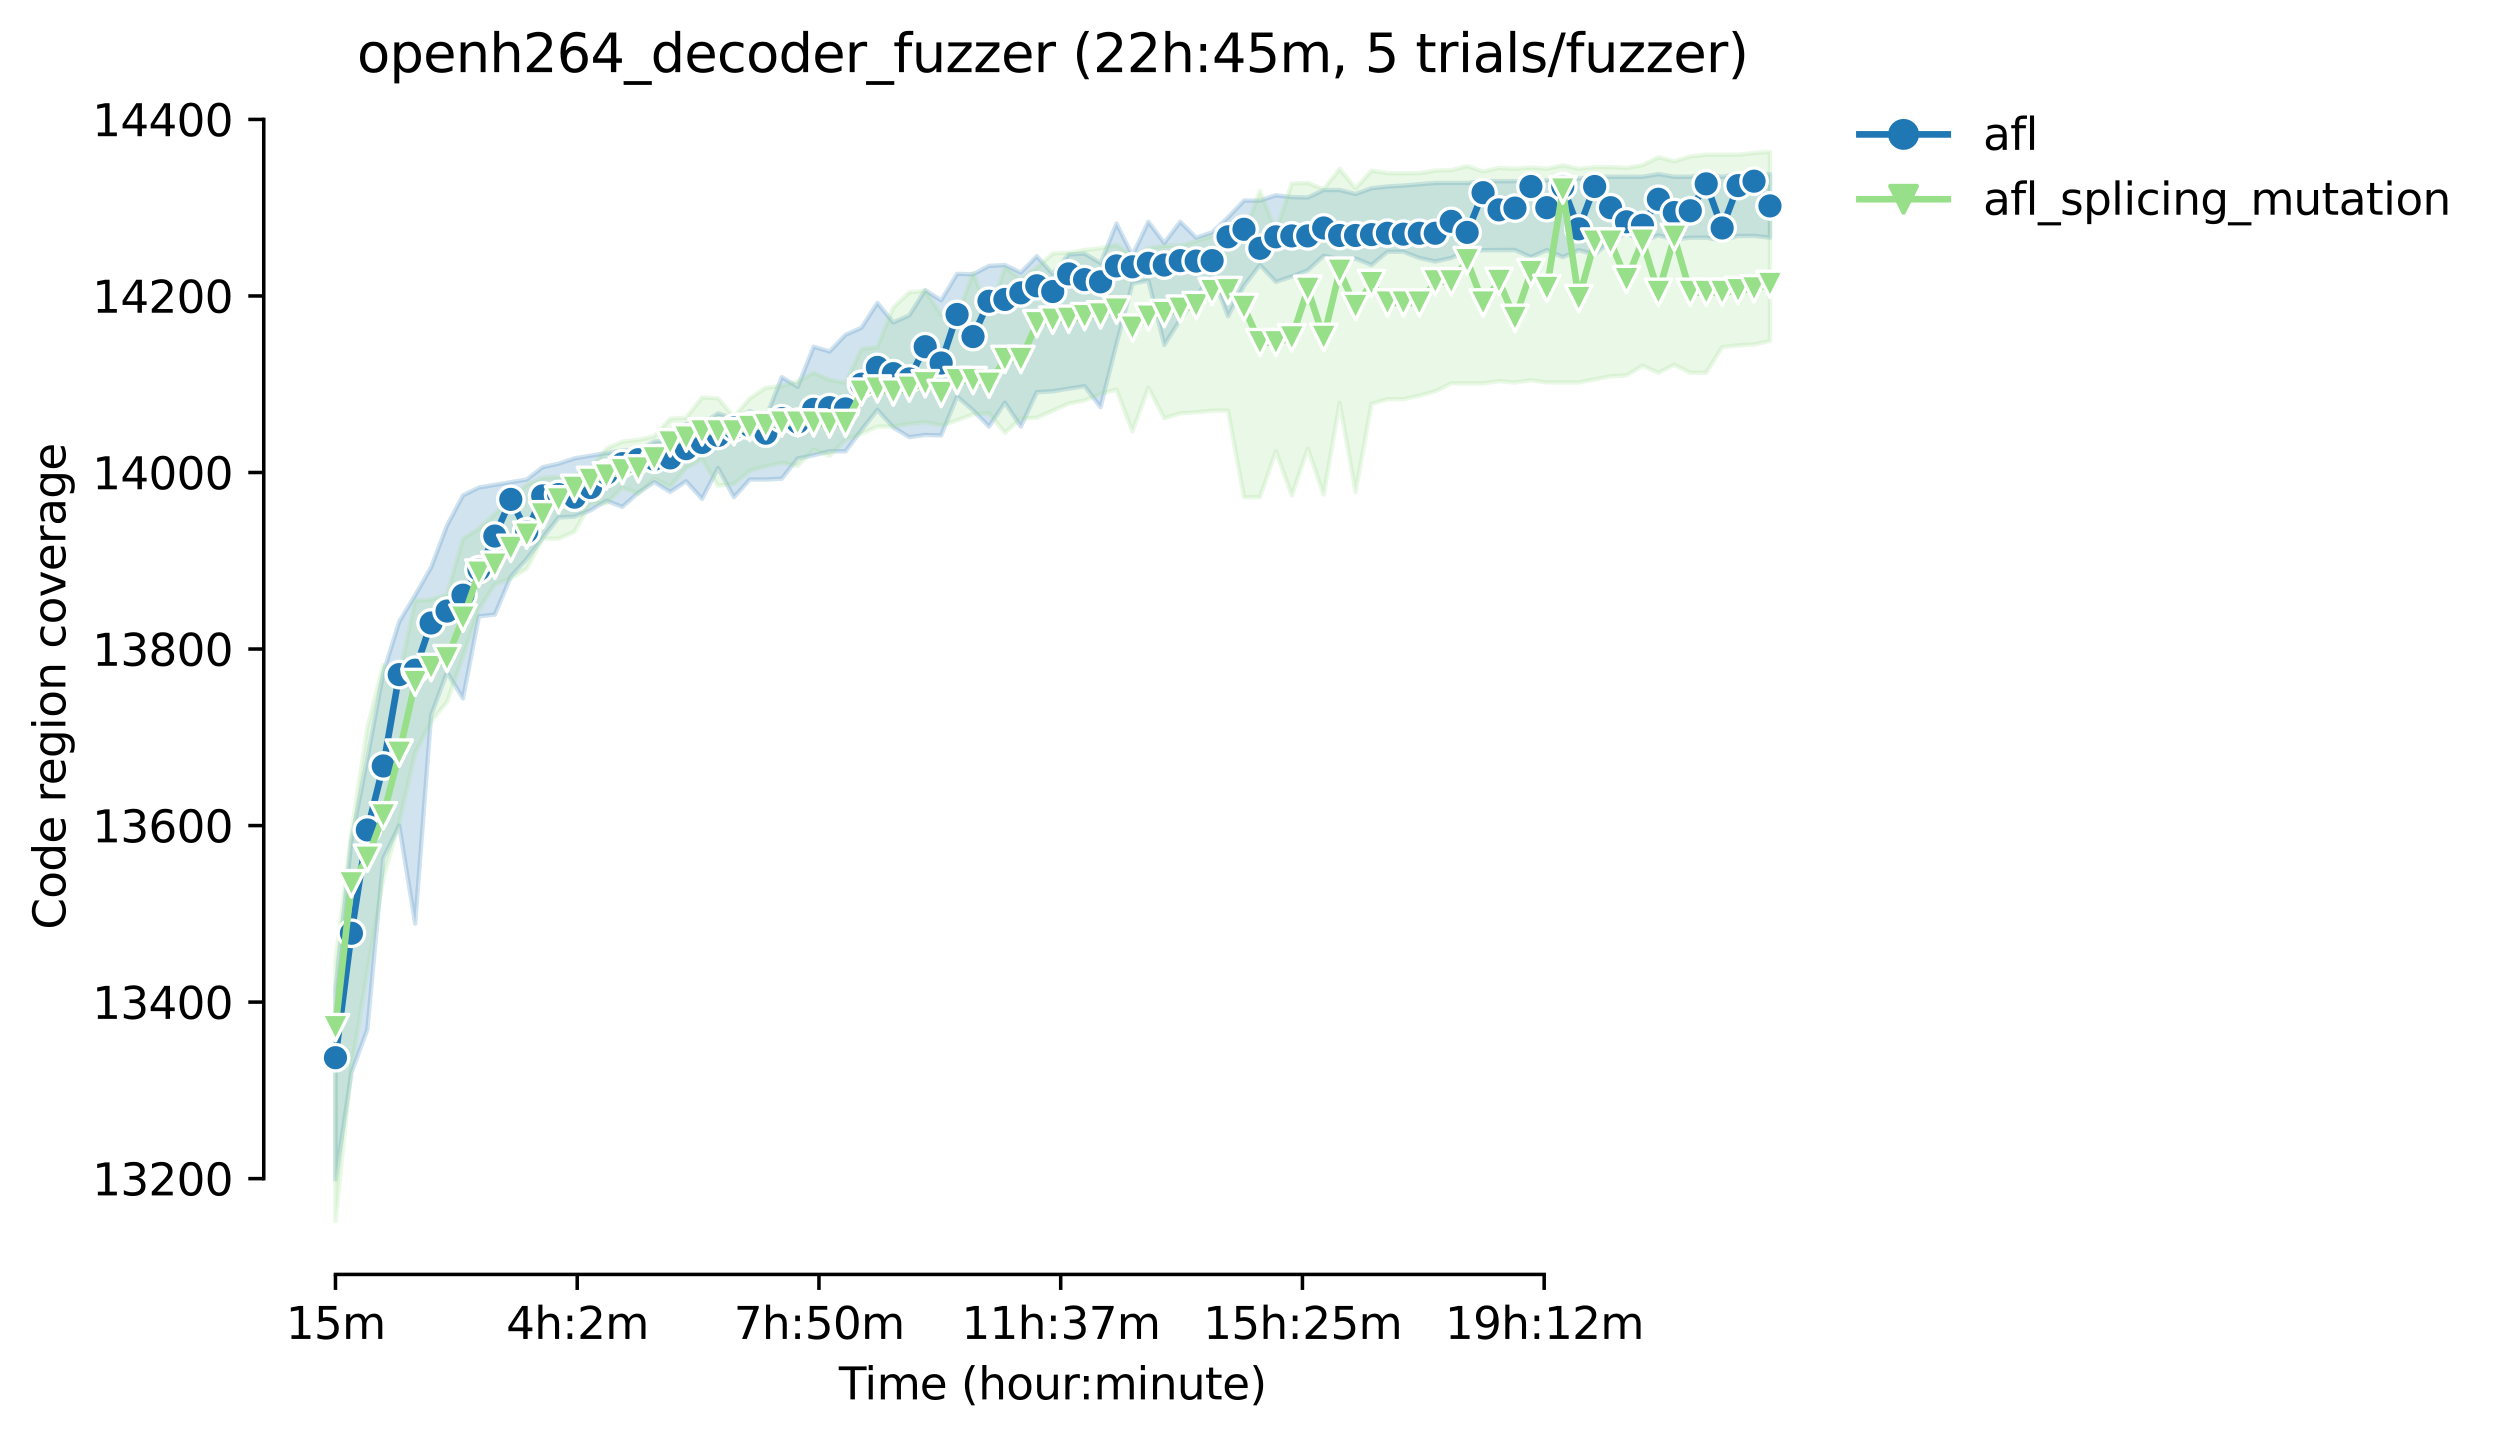 <?xml version="1.0" encoding="utf-8" standalone="no"?>
<!DOCTYPE svg PUBLIC "-//W3C//DTD SVG 1.1//EN"
  "http://www.w3.org/Graphics/SVG/1.1/DTD/svg11.dtd">
<svg height="325.986pt" version="1.1" viewBox="0 0 565.795 325.986" width="565.795pt" xmlns="http://www.w3.org/2000/svg" xmlns:xlink="http://www.w3.org/1999/xlink">
 <defs>
  <style type="text/css">*{stroke-linecap:butt;stroke-linejoin:round;}</style>
 </defs>
 <g id="figure_1">
  <g id="patch_1">
   <path d="M 0 325.986 
L 565.795 325.986 
L 565.795 0 
L 0 0 
z
" style="fill:#ffffff;"/>
  </g>
  <g id="axes_1">
   <g id="patch_2">
    <path d="M 59.691 288.43 
L 416.811 288.43 
L 416.811 22.318 
L 59.691 22.318 
z
" style="fill:#ffffff;"/>
   </g>
   <g id="PolyCollection_1">
    <defs>
     <path d="M 75.923 -101.992 
L 75.923 -59.041 
L 79.531 -83.213 
L 83.138 -93.002 
L 86.745 -131.757 
L 90.352 -139.149 
L 93.96 -116.974 
L 97.567 -164.12 
L 101.174 -173.809 
L 104.782 -167.915 
L 108.389 -186.494 
L 111.996 -186.893 
L 115.603 -195.483 
L 119.211 -199.479 
L 122.818 -204.251 
L 126.425 -208.868 
L 130.032 -209.068 
L 133.64 -210.466 
L 137.247 -212.664 
L 140.854 -211.265 
L 144.462 -214.461 
L 148.069 -216.859 
L 151.676 -214.656 
L 155.283 -217.058 
L 158.891 -213.063 
L 162.498 -220.055 
L 166.105 -213.463 
L 169.712 -217.458 
L 173.32 -217.458 
L 176.927 -217.658 
L 180.534 -222.23 
L 184.142 -222.952 
L 187.749 -223.851 
L 191.356 -223.851 
L 194.963 -228.645 
L 198.571 -233.215 
L 202.178 -229.244 
L 205.785 -227.047 
L 209.392 -227.546 
L 213 -227.446 
L 216.607 -236.236 
L 220.214 -233.14 
L 223.822 -229.444 
L 227.429 -234.838 
L 231.036 -229.444 
L 234.643 -237.235 
L 238.251 -237.435 
L 241.858 -238.034 
L 245.465 -238.574 
L 249.072 -233.839 
L 252.68 -248.123 
L 256.287 -261.807 
L 259.894 -262.481 
L 263.502 -247.923 
L 267.109 -253.616 
L 270.716 -258.91 
L 274.323 -263.759 
L 277.931 -254.415 
L 281.538 -261.3 
L 285.145 -266.002 
L 288.752 -262.206 
L 292.36 -263.405 
L 295.967 -264.803 
L 299.574 -268.099 
L 303.182 -267.258 
L 306.789 -267.463 
L 310.396 -266.002 
L 314.003 -268.998 
L 317.611 -268.998 
L 321.218 -267.6 
L 324.825 -266.801 
L 328.432 -267.6 
L 332.04 -269.198 
L 335.647 -269.358 
L 339.254 -269.398 
L 342.862 -269.398 
L 346.469 -267.8 
L 350.076 -269.398 
L 353.683 -267.8 
L 357.291 -269.373 
L 360.898 -268.399 
L 364.505 -271.396 
L 368.112 -273.194 
L 371.72 -271.396 
L 375.327 -272.694 
L 378.934 -271.795 
L 382.542 -272.195 
L 386.149 -272.195 
L 389.756 -271.595 
L 393.363 -272.579 
L 396.971 -272.594 
L 400.578 -272.195 
L 400.578 -286.578 
L 400.578 -286.578 
L 396.971 -286.478 
L 393.363 -286.578 
L 389.756 -285.979 
L 386.149 -286.578 
L 382.542 -285.979 
L 378.934 -285.979 
L 375.327 -286.578 
L 371.72 -285.979 
L 368.112 -285.979 
L 364.505 -285.979 
L 360.898 -286.004 
L 357.291 -285.579 
L 353.683 -285.979 
L 350.076 -285.18 
L 346.469 -284.98 
L 342.862 -284.98 
L 339.254 -284.98 
L 335.647 -284.98 
L 332.04 -284.58 
L 328.432 -284.58 
L 324.825 -284.58 
L 321.218 -284.288 
L 317.611 -283.981 
L 314.003 -283.781 
L 310.396 -283.382 
L 306.789 -282.083 
L 303.182 -282.982 
L 299.574 -282.982 
L 295.967 -281.284 
L 292.36 -281.384 
L 288.752 -281.784 
L 285.145 -280.585 
L 281.538 -280.585 
L 277.931 -276.789 
L 274.323 -273.413 
L 270.716 -272.195 
L 267.109 -275.791 
L 263.502 -270.996 
L 259.894 -275.791 
L 256.287 -268.199 
L 252.68 -275.391 
L 249.072 -266.456 
L 245.465 -268.599 
L 241.858 -268.399 
L 238.251 -264.004 
L 234.643 -268 
L 231.036 -264.304 
L 227.429 -266.002 
L 223.822 -265.802 
L 220.214 -263.904 
L 216.607 -264.004 
L 213 -258.011 
L 209.392 -260.316 
L 205.785 -254.615 
L 202.178 -253.017 
L 198.571 -257.412 
L 194.963 -251.818 
L 191.356 -250.22 
L 187.749 -246.425 
L 184.142 -247.523 
L 180.534 -238.441 
L 176.927 -240.631 
L 173.32 -231.442 
L 169.712 -232.94 
L 166.105 -231.242 
L 162.498 -232.451 
L 158.891 -230.043 
L 155.283 -230.043 
L 151.676 -226.248 
L 148.069 -226.048 
L 144.462 -224.05 
L 140.854 -224.05 
L 137.247 -223.451 
L 133.64 -222.852 
L 130.032 -222.252 
L 126.425 -221.054 
L 122.818 -220.255 
L 119.211 -217.458 
L 115.603 -216.859 
L 111.996 -216.259 
L 108.389 -215.66 
L 104.782 -213.862 
L 101.174 -207.07 
L 97.567 -197.581 
L 93.96 -191.288 
L 90.352 -185.295 
L 86.745 -173.709 
L 83.138 -154.331 
L 79.531 -135.753 
L 75.923 -101.992 
z
" id="m7fa3058933" style="stroke:#1f77b4;stroke-opacity:0.2;"/>
    </defs>
    <g clip-path="url(#p77c4d05699)">
     <use style="fill:#1f77b4;fill-opacity:0.2;stroke:#1f77b4;stroke-opacity:0.2;" x="0" xlink:href="#m7fa3058933" y="325.986"/>
    </g>
   </g>
   <g id="PolyCollection_2">
    <defs>
     <path d="M 75.923 -108.384 
L 75.923 -49.652 
L 79.531 -84.412 
L 83.138 -106.187 
L 86.745 -127.163 
L 90.352 -139.948 
L 93.96 -155.53 
L 97.567 -162.721 
L 101.174 -167.116 
L 104.782 -177.305 
L 108.389 -188.092 
L 111.996 -193.686 
L 115.603 -195.084 
L 119.211 -197.281 
L 122.818 -204.074 
L 126.425 -204.074 
L 130.032 -205.672 
L 133.64 -212.064 
L 137.247 -212.064 
L 140.854 -215.61 
L 144.462 -214.262 
L 148.069 -217.658 
L 151.676 -215.86 
L 155.283 -220.055 
L 158.891 -222.053 
L 162.498 -216.06 
L 166.105 -216.459 
L 169.712 -219.456 
L 173.32 -220.43 
L 176.927 -221.236 
L 180.534 -220.554 
L 184.142 -224.225 
L 187.749 -222.852 
L 191.356 -226.448 
L 194.963 -227.846 
L 198.571 -229.444 
L 202.178 -229.444 
L 205.785 -230.043 
L 209.392 -230.443 
L 213 -229.706 
L 216.607 -230.843 
L 220.214 -232.241 
L 223.822 -232.441 
L 227.429 -228.046 
L 231.036 -231.242 
L 234.643 -231.442 
L 238.251 -233.04 
L 241.858 -234.638 
L 245.465 -235.335 
L 249.072 -236.836 
L 252.68 -237.834 
L 256.287 -228.345 
L 259.894 -238.234 
L 263.502 -231.342 
L 267.109 -232.441 
L 270.716 -232.685 
L 274.323 -233.04 
L 277.931 -233.04 
L 281.538 -213.463 
L 285.145 -213.463 
L 288.752 -223.851 
L 292.36 -213.862 
L 295.967 -224.45 
L 299.574 -214.062 
L 303.182 -234.838 
L 306.789 -214.661 
L 310.396 -234.596 
L 314.003 -235.637 
L 317.611 -235.637 
L 321.218 -236.436 
L 324.825 -237.435 
L 328.432 -239.233 
L 332.04 -239.233 
L 335.647 -239.233 
L 339.254 -239.732 
L 342.862 -239.433 
L 346.469 -239.932 
L 350.076 -239.433 
L 353.683 -239.433 
L 357.291 -239.433 
L 360.898 -240.132 
L 364.505 -240.831 
L 368.112 -241.031 
L 371.72 -243.228 
L 375.327 -241.63 
L 378.934 -243.428 
L 382.542 -241.63 
L 386.149 -241.63 
L 389.756 -247.423 
L 393.363 -247.823 
L 396.971 -248.023 
L 400.578 -248.822 
L 400.578 -291.572 
L 400.578 -291.572 
L 396.971 -291.372 
L 393.363 -290.973 
L 389.756 -290.973 
L 386.149 -290.973 
L 382.542 -290.573 
L 378.934 -289.475 
L 375.327 -290.374 
L 371.72 -288.576 
L 368.112 -287.976 
L 364.505 -288.176 
L 360.898 -288.176 
L 357.291 -287.777 
L 353.683 -288.576 
L 350.076 -287.777 
L 346.469 -288.076 
L 342.862 -287.777 
L 339.254 -287.976 
L 335.647 -287.177 
L 332.04 -288.376 
L 328.432 -287.477 
L 324.825 -287.377 
L 321.218 -286.778 
L 317.611 -286.778 
L 314.003 -286.778 
L 310.396 -287.377 
L 306.789 -283.382 
L 303.182 -287.777 
L 299.574 -283.182 
L 295.967 -284.58 
L 292.36 -284.48 
L 288.752 -273.593 
L 285.145 -282.782 
L 281.538 -272.994 
L 277.931 -272.594 
L 274.323 -272.594 
L 270.716 -271.396 
L 267.109 -270.397 
L 263.502 -270.397 
L 259.894 -269.797 
L 256.287 -268.099 
L 252.68 -270.597 
L 249.072 -269.797 
L 245.465 -269.398 
L 241.858 -268.799 
L 238.251 -268.599 
L 234.643 -265.403 
L 231.036 -262.806 
L 227.429 -265.403 
L 223.822 -255.015 
L 220.214 -264.204 
L 216.607 -254.215 
L 213 -254.715 
L 209.392 -260.209 
L 205.785 -259.809 
L 202.178 -256.413 
L 198.571 -247.423 
L 194.963 -247.024 
L 191.356 -239.333 
L 187.749 -240.032 
L 184.142 -241.63 
L 180.534 -239.642 
L 176.927 -238.634 
L 173.32 -238.234 
L 169.712 -235.837 
L 166.105 -231.642 
L 162.498 -235.837 
L 158.891 -236.027 
L 155.283 -231.442 
L 151.676 -231.242 
L 148.069 -227.247 
L 144.462 -226.448 
L 140.854 -226.048 
L 137.247 -224.45 
L 133.64 -219.855 
L 130.032 -218.457 
L 126.425 -218.057 
L 122.818 -217.858 
L 119.211 -216.259 
L 115.603 -213.063 
L 111.996 -209.667 
L 108.389 -206.371 
L 104.782 -204.074 
L 101.174 -191.488 
L 97.567 -190.289 
L 93.96 -190.09 
L 90.352 -172.915 
L 86.745 -175.507 
L 83.138 -161.323 
L 79.531 -137.551 
L 75.923 -108.384 
z
" id="m03d4503797" style="stroke:#98df8a;stroke-opacity:0.2;"/>
    </defs>
    <g clip-path="url(#p77c4d05699)">
     <use style="fill:#98df8a;fill-opacity:0.2;stroke:#98df8a;stroke-opacity:0.2;" x="0" xlink:href="#m03d4503797" y="325.986"/>
    </g>
   </g>
   <g id="matplotlib.axis_1">
    <g id="xtick_1">
     <g id="line2d_1">
      <defs>
       <path d="M 0 0 
L 0 3.5 
" id="mda0ed2a04f" style="stroke:#000000;stroke-width:0.8;"/>
      </defs>
      <g>
       <use style="stroke:#000000;stroke-width:0.8;" x="75.923" xlink:href="#mda0ed2a04f" y="288.43"/>
      </g>
     </g>
     <g id="text_1">
      <!-- 15m -->
      <g transform="translate(64.691 303.029)scale(0.1 -0.1)">
       <defs>
        <path d="M 794 531 
L 1825 531 
L 1825 4091 
L 703 3866 
L 703 4441 
L 1819 4666 
L 2450 4666 
L 2450 531 
L 3481 531 
L 3481 0 
L 794 0 
L 794 531 
z
" id="DejaVuSans-31" transform="scale(0.016)"/>
        <path d="M 691 4666 
L 3169 4666 
L 3169 4134 
L 1269 4134 
L 1269 2991 
Q 1406 3038 1543 3061 
Q 1681 3084 1819 3084 
Q 2600 3084 3056 2656 
Q 3513 2228 3513 1497 
Q 3513 744 3044 326 
Q 2575 -91 1722 -91 
Q 1428 -91 1123 -41 
Q 819 9 494 109 
L 494 744 
Q 775 591 1075 516 
Q 1375 441 1709 441 
Q 2250 441 2565 725 
Q 2881 1009 2881 1497 
Q 2881 1984 2565 2268 
Q 2250 2553 1709 2553 
Q 1456 2553 1204 2497 
Q 953 2441 691 2322 
L 691 4666 
z
" id="DejaVuSans-35" transform="scale(0.016)"/>
        <path d="M 3328 2828 
Q 3544 3216 3844 3400 
Q 4144 3584 4550 3584 
Q 5097 3584 5394 3201 
Q 5691 2819 5691 2113 
L 5691 0 
L 5113 0 
L 5113 2094 
Q 5113 2597 4934 2840 
Q 4756 3084 4391 3084 
Q 3944 3084 3684 2787 
Q 3425 2491 3425 1978 
L 3425 0 
L 2847 0 
L 2847 2094 
Q 2847 2600 2669 2842 
Q 2491 3084 2119 3084 
Q 1678 3084 1418 2786 
Q 1159 2488 1159 1978 
L 1159 0 
L 581 0 
L 581 3500 
L 1159 3500 
L 1159 2956 
Q 1356 3278 1631 3431 
Q 1906 3584 2284 3584 
Q 2666 3584 2933 3390 
Q 3200 3197 3328 2828 
z
" id="DejaVuSans-6d" transform="scale(0.016)"/>
       </defs>
       <use xlink:href="#DejaVuSans-31"/>
       <use x="63.623" xlink:href="#DejaVuSans-35"/>
       <use x="127.246" xlink:href="#DejaVuSans-6d"/>
      </g>
     </g>
    </g>
    <g id="xtick_2">
     <g id="line2d_2">
      <g>
       <use style="stroke:#000000;stroke-width:0.8;" x="130.634" xlink:href="#mda0ed2a04f" y="288.43"/>
      </g>
     </g>
     <g id="text_2">
      <!-- 4h:2m -->
      <g transform="translate(114.548 303.029)scale(0.1 -0.1)">
       <defs>
        <path d="M 2419 4116 
L 825 1625 
L 2419 1625 
L 2419 4116 
z
M 2253 4666 
L 3047 4666 
L 3047 1625 
L 3713 1625 
L 3713 1100 
L 3047 1100 
L 3047 0 
L 2419 0 
L 2419 1100 
L 313 1100 
L 313 1709 
L 2253 4666 
z
" id="DejaVuSans-34" transform="scale(0.016)"/>
        <path d="M 3513 2113 
L 3513 0 
L 2938 0 
L 2938 2094 
Q 2938 2591 2744 2837 
Q 2550 3084 2163 3084 
Q 1697 3084 1428 2787 
Q 1159 2491 1159 1978 
L 1159 0 
L 581 0 
L 581 4863 
L 1159 4863 
L 1159 2956 
Q 1366 3272 1645 3428 
Q 1925 3584 2291 3584 
Q 2894 3584 3203 3211 
Q 3513 2838 3513 2113 
z
" id="DejaVuSans-68" transform="scale(0.016)"/>
        <path d="M 750 794 
L 1409 794 
L 1409 0 
L 750 0 
L 750 794 
z
M 750 3309 
L 1409 3309 
L 1409 2516 
L 750 2516 
L 750 3309 
z
" id="DejaVuSans-3a" transform="scale(0.016)"/>
        <path d="M 1228 531 
L 3431 531 
L 3431 0 
L 469 0 
L 469 531 
Q 828 903 1448 1529 
Q 2069 2156 2228 2338 
Q 2531 2678 2651 2914 
Q 2772 3150 2772 3378 
Q 2772 3750 2511 3984 
Q 2250 4219 1831 4219 
Q 1534 4219 1204 4116 
Q 875 4013 500 3803 
L 500 4441 
Q 881 4594 1212 4672 
Q 1544 4750 1819 4750 
Q 2544 4750 2975 4387 
Q 3406 4025 3406 3419 
Q 3406 3131 3298 2873 
Q 3191 2616 2906 2266 
Q 2828 2175 2409 1742 
Q 1991 1309 1228 531 
z
" id="DejaVuSans-32" transform="scale(0.016)"/>
       </defs>
       <use xlink:href="#DejaVuSans-34"/>
       <use x="63.623" xlink:href="#DejaVuSans-68"/>
       <use x="127.002" xlink:href="#DejaVuSans-3a"/>
       <use x="160.693" xlink:href="#DejaVuSans-32"/>
       <use x="224.316" xlink:href="#DejaVuSans-6d"/>
      </g>
     </g>
    </g>
    <g id="xtick_3">
     <g id="line2d_3">
      <g>
       <use style="stroke:#000000;stroke-width:0.8;" x="185.344" xlink:href="#mda0ed2a04f" y="288.43"/>
      </g>
     </g>
     <g id="text_3">
      <!-- 7h:50m -->
      <g transform="translate(166.077 303.029)scale(0.1 -0.1)">
       <defs>
        <path d="M 525 4666 
L 3525 4666 
L 3525 4397 
L 1831 0 
L 1172 0 
L 2766 4134 
L 525 4134 
L 525 4666 
z
" id="DejaVuSans-37" transform="scale(0.016)"/>
        <path d="M 2034 4250 
Q 1547 4250 1301 3770 
Q 1056 3291 1056 2328 
Q 1056 1369 1301 889 
Q 1547 409 2034 409 
Q 2525 409 2770 889 
Q 3016 1369 3016 2328 
Q 3016 3291 2770 3770 
Q 2525 4250 2034 4250 
z
M 2034 4750 
Q 2819 4750 3233 4129 
Q 3647 3509 3647 2328 
Q 3647 1150 3233 529 
Q 2819 -91 2034 -91 
Q 1250 -91 836 529 
Q 422 1150 422 2328 
Q 422 3509 836 4129 
Q 1250 4750 2034 4750 
z
" id="DejaVuSans-30" transform="scale(0.016)"/>
       </defs>
       <use xlink:href="#DejaVuSans-37"/>
       <use x="63.623" xlink:href="#DejaVuSans-68"/>
       <use x="127.002" xlink:href="#DejaVuSans-3a"/>
       <use x="160.693" xlink:href="#DejaVuSans-35"/>
       <use x="224.316" xlink:href="#DejaVuSans-30"/>
       <use x="287.939" xlink:href="#DejaVuSans-6d"/>
      </g>
     </g>
    </g>
    <g id="xtick_4">
     <g id="line2d_4">
      <g>
       <use style="stroke:#000000;stroke-width:0.8;" x="240.054" xlink:href="#mda0ed2a04f" y="288.43"/>
      </g>
     </g>
     <g id="text_4">
      <!-- 11h:37m -->
      <g transform="translate(217.606 303.029)scale(0.1 -0.1)">
       <defs>
        <path d="M 2597 2516 
Q 3050 2419 3304 2112 
Q 3559 1806 3559 1356 
Q 3559 666 3084 287 
Q 2609 -91 1734 -91 
Q 1441 -91 1130 -33 
Q 819 25 488 141 
L 488 750 
Q 750 597 1062 519 
Q 1375 441 1716 441 
Q 2309 441 2620 675 
Q 2931 909 2931 1356 
Q 2931 1769 2642 2001 
Q 2353 2234 1838 2234 
L 1294 2234 
L 1294 2753 
L 1863 2753 
Q 2328 2753 2575 2939 
Q 2822 3125 2822 3475 
Q 2822 3834 2567 4026 
Q 2313 4219 1838 4219 
Q 1578 4219 1281 4162 
Q 984 4106 628 3988 
L 628 4550 
Q 988 4650 1302 4700 
Q 1616 4750 1894 4750 
Q 2613 4750 3031 4423 
Q 3450 4097 3450 3541 
Q 3450 3153 3228 2886 
Q 3006 2619 2597 2516 
z
" id="DejaVuSans-33" transform="scale(0.016)"/>
       </defs>
       <use xlink:href="#DejaVuSans-31"/>
       <use x="63.623" xlink:href="#DejaVuSans-31"/>
       <use x="127.246" xlink:href="#DejaVuSans-68"/>
       <use x="190.625" xlink:href="#DejaVuSans-3a"/>
       <use x="224.316" xlink:href="#DejaVuSans-33"/>
       <use x="287.939" xlink:href="#DejaVuSans-37"/>
       <use x="351.562" xlink:href="#DejaVuSans-6d"/>
      </g>
     </g>
    </g>
    <g id="xtick_5">
     <g id="line2d_5">
      <g>
       <use style="stroke:#000000;stroke-width:0.8;" x="294.765" xlink:href="#mda0ed2a04f" y="288.43"/>
      </g>
     </g>
     <g id="text_5">
      <!-- 15h:25m -->
      <g transform="translate(272.316 303.029)scale(0.1 -0.1)">
       <use xlink:href="#DejaVuSans-31"/>
       <use x="63.623" xlink:href="#DejaVuSans-35"/>
       <use x="127.246" xlink:href="#DejaVuSans-68"/>
       <use x="190.625" xlink:href="#DejaVuSans-3a"/>
       <use x="224.316" xlink:href="#DejaVuSans-32"/>
       <use x="287.939" xlink:href="#DejaVuSans-35"/>
       <use x="351.562" xlink:href="#DejaVuSans-6d"/>
      </g>
     </g>
    </g>
    <g id="xtick_6">
     <g id="line2d_6">
      <g>
       <use style="stroke:#000000;stroke-width:0.8;" x="349.475" xlink:href="#mda0ed2a04f" y="288.43"/>
      </g>
     </g>
     <g id="text_6">
      <!-- 19h:12m -->
      <g transform="translate(327.026 303.029)scale(0.1 -0.1)">
       <defs>
        <path d="M 703 97 
L 703 672 
Q 941 559 1184 500 
Q 1428 441 1663 441 
Q 2288 441 2617 861 
Q 2947 1281 2994 2138 
Q 2813 1869 2534 1725 
Q 2256 1581 1919 1581 
Q 1219 1581 811 2004 
Q 403 2428 403 3163 
Q 403 3881 828 4315 
Q 1253 4750 1959 4750 
Q 2769 4750 3195 4129 
Q 3622 3509 3622 2328 
Q 3622 1225 3098 567 
Q 2575 -91 1691 -91 
Q 1453 -91 1209 -44 
Q 966 3 703 97 
z
M 1959 2075 
Q 2384 2075 2632 2365 
Q 2881 2656 2881 3163 
Q 2881 3666 2632 3958 
Q 2384 4250 1959 4250 
Q 1534 4250 1286 3958 
Q 1038 3666 1038 3163 
Q 1038 2656 1286 2365 
Q 1534 2075 1959 2075 
z
" id="DejaVuSans-39" transform="scale(0.016)"/>
       </defs>
       <use xlink:href="#DejaVuSans-31"/>
       <use x="63.623" xlink:href="#DejaVuSans-39"/>
       <use x="127.246" xlink:href="#DejaVuSans-68"/>
       <use x="190.625" xlink:href="#DejaVuSans-3a"/>
       <use x="224.316" xlink:href="#DejaVuSans-31"/>
       <use x="287.939" xlink:href="#DejaVuSans-32"/>
       <use x="351.562" xlink:href="#DejaVuSans-6d"/>
      </g>
     </g>
    </g>
    <g id="text_7">
     <!-- Time (hour:minute) -->
     <g transform="translate(189.844 316.707)scale(0.1 -0.1)">
      <defs>
       <path d="M -19 4666 
L 3928 4666 
L 3928 4134 
L 2272 4134 
L 2272 0 
L 1638 0 
L 1638 4134 
L -19 4134 
L -19 4666 
z
" id="DejaVuSans-54" transform="scale(0.016)"/>
       <path d="M 603 3500 
L 1178 3500 
L 1178 0 
L 603 0 
L 603 3500 
z
M 603 4863 
L 1178 4863 
L 1178 4134 
L 603 4134 
L 603 4863 
z
" id="DejaVuSans-69" transform="scale(0.016)"/>
       <path d="M 3597 1894 
L 3597 1613 
L 953 1613 
Q 991 1019 1311 708 
Q 1631 397 2203 397 
Q 2534 397 2845 478 
Q 3156 559 3463 722 
L 3463 178 
Q 3153 47 2828 -22 
Q 2503 -91 2169 -91 
Q 1331 -91 842 396 
Q 353 884 353 1716 
Q 353 2575 817 3079 
Q 1281 3584 2069 3584 
Q 2775 3584 3186 3129 
Q 3597 2675 3597 1894 
z
M 3022 2063 
Q 3016 2534 2758 2815 
Q 2500 3097 2075 3097 
Q 1594 3097 1305 2825 
Q 1016 2553 972 2059 
L 3022 2063 
z
" id="DejaVuSans-65" transform="scale(0.016)"/>
       <path id="DejaVuSans-20" transform="scale(0.016)"/>
       <path d="M 1984 4856 
Q 1566 4138 1362 3434 
Q 1159 2731 1159 2009 
Q 1159 1288 1364 580 
Q 1569 -128 1984 -844 
L 1484 -844 
Q 1016 -109 783 600 
Q 550 1309 550 2009 
Q 550 2706 781 3412 
Q 1013 4119 1484 4856 
L 1984 4856 
z
" id="DejaVuSans-28" transform="scale(0.016)"/>
       <path d="M 1959 3097 
Q 1497 3097 1228 2736 
Q 959 2375 959 1747 
Q 959 1119 1226 758 
Q 1494 397 1959 397 
Q 2419 397 2687 759 
Q 2956 1122 2956 1747 
Q 2956 2369 2687 2733 
Q 2419 3097 1959 3097 
z
M 1959 3584 
Q 2709 3584 3137 3096 
Q 3566 2609 3566 1747 
Q 3566 888 3137 398 
Q 2709 -91 1959 -91 
Q 1206 -91 779 398 
Q 353 888 353 1747 
Q 353 2609 779 3096 
Q 1206 3584 1959 3584 
z
" id="DejaVuSans-6f" transform="scale(0.016)"/>
       <path d="M 544 1381 
L 544 3500 
L 1119 3500 
L 1119 1403 
Q 1119 906 1312 657 
Q 1506 409 1894 409 
Q 2359 409 2629 706 
Q 2900 1003 2900 1516 
L 2900 3500 
L 3475 3500 
L 3475 0 
L 2900 0 
L 2900 538 
Q 2691 219 2414 64 
Q 2138 -91 1772 -91 
Q 1169 -91 856 284 
Q 544 659 544 1381 
z
M 1991 3584 
L 1991 3584 
z
" id="DejaVuSans-75" transform="scale(0.016)"/>
       <path d="M 2631 2963 
Q 2534 3019 2420 3045 
Q 2306 3072 2169 3072 
Q 1681 3072 1420 2755 
Q 1159 2438 1159 1844 
L 1159 0 
L 581 0 
L 581 3500 
L 1159 3500 
L 1159 2956 
Q 1341 3275 1631 3429 
Q 1922 3584 2338 3584 
Q 2397 3584 2469 3576 
Q 2541 3569 2628 3553 
L 2631 2963 
z
" id="DejaVuSans-72" transform="scale(0.016)"/>
       <path d="M 3513 2113 
L 3513 0 
L 2938 0 
L 2938 2094 
Q 2938 2591 2744 2837 
Q 2550 3084 2163 3084 
Q 1697 3084 1428 2787 
Q 1159 2491 1159 1978 
L 1159 0 
L 581 0 
L 581 3500 
L 1159 3500 
L 1159 2956 
Q 1366 3272 1645 3428 
Q 1925 3584 2291 3584 
Q 2894 3584 3203 3211 
Q 3513 2838 3513 2113 
z
" id="DejaVuSans-6e" transform="scale(0.016)"/>
       <path d="M 1172 4494 
L 1172 3500 
L 2356 3500 
L 2356 3053 
L 1172 3053 
L 1172 1153 
Q 1172 725 1289 603 
Q 1406 481 1766 481 
L 2356 481 
L 2356 0 
L 1766 0 
Q 1100 0 847 248 
Q 594 497 594 1153 
L 594 3053 
L 172 3053 
L 172 3500 
L 594 3500 
L 594 4494 
L 1172 4494 
z
" id="DejaVuSans-74" transform="scale(0.016)"/>
       <path d="M 513 4856 
L 1013 4856 
Q 1481 4119 1714 3412 
Q 1947 2706 1947 2009 
Q 1947 1309 1714 600 
Q 1481 -109 1013 -844 
L 513 -844 
Q 928 -128 1133 580 
Q 1338 1288 1338 2009 
Q 1338 2731 1133 3434 
Q 928 4138 513 4856 
z
" id="DejaVuSans-29" transform="scale(0.016)"/>
      </defs>
      <use xlink:href="#DejaVuSans-54"/>
      <use x="57.959" xlink:href="#DejaVuSans-69"/>
      <use x="85.742" xlink:href="#DejaVuSans-6d"/>
      <use x="183.154" xlink:href="#DejaVuSans-65"/>
      <use x="244.678" xlink:href="#DejaVuSans-20"/>
      <use x="276.465" xlink:href="#DejaVuSans-28"/>
      <use x="315.479" xlink:href="#DejaVuSans-68"/>
      <use x="378.857" xlink:href="#DejaVuSans-6f"/>
      <use x="440.039" xlink:href="#DejaVuSans-75"/>
      <use x="503.418" xlink:href="#DejaVuSans-72"/>
      <use x="542.781" xlink:href="#DejaVuSans-3a"/>
      <use x="576.473" xlink:href="#DejaVuSans-6d"/>
      <use x="673.885" xlink:href="#DejaVuSans-69"/>
      <use x="701.668" xlink:href="#DejaVuSans-6e"/>
      <use x="765.047" xlink:href="#DejaVuSans-75"/>
      <use x="828.426" xlink:href="#DejaVuSans-74"/>
      <use x="867.635" xlink:href="#DejaVuSans-65"/>
      <use x="929.158" xlink:href="#DejaVuSans-29"/>
     </g>
    </g>
   </g>
   <g id="matplotlib.axis_2">
    <g id="ytick_1">
     <g id="line2d_7">
      <defs>
       <path d="M 0 0 
L -3.5 0 
" id="m3c8acce558" style="stroke:#000000;stroke-width:0.8;"/>
      </defs>
      <g>
       <use style="stroke:#000000;stroke-width:0.8;" x="59.691" xlink:href="#m3c8acce558" y="266.745"/>
      </g>
     </g>
     <g id="text_8">
      <!-- 13200 -->
      <g transform="translate(20.878 270.544)scale(0.1 -0.1)">
       <use xlink:href="#DejaVuSans-31"/>
       <use x="63.623" xlink:href="#DejaVuSans-33"/>
       <use x="127.246" xlink:href="#DejaVuSans-32"/>
       <use x="190.869" xlink:href="#DejaVuSans-30"/>
       <use x="254.492" xlink:href="#DejaVuSans-30"/>
      </g>
     </g>
    </g>
    <g id="ytick_2">
     <g id="line2d_8">
      <g>
       <use style="stroke:#000000;stroke-width:0.8;" x="59.691" xlink:href="#m3c8acce558" y="226.791"/>
      </g>
     </g>
     <g id="text_9">
      <!-- 13400 -->
      <g transform="translate(20.878 230.591)scale(0.1 -0.1)">
       <use xlink:href="#DejaVuSans-31"/>
       <use x="63.623" xlink:href="#DejaVuSans-33"/>
       <use x="127.246" xlink:href="#DejaVuSans-34"/>
       <use x="190.869" xlink:href="#DejaVuSans-30"/>
       <use x="254.492" xlink:href="#DejaVuSans-30"/>
      </g>
     </g>
    </g>
    <g id="ytick_3">
     <g id="line2d_9">
      <g>
       <use style="stroke:#000000;stroke-width:0.8;" x="59.691" xlink:href="#m3c8acce558" y="186.838"/>
      </g>
     </g>
     <g id="text_10">
      <!-- 13600 -->
      <g transform="translate(20.878 190.637)scale(0.1 -0.1)">
       <defs>
        <path d="M 2113 2584 
Q 1688 2584 1439 2293 
Q 1191 2003 1191 1497 
Q 1191 994 1439 701 
Q 1688 409 2113 409 
Q 2538 409 2786 701 
Q 3034 994 3034 1497 
Q 3034 2003 2786 2293 
Q 2538 2584 2113 2584 
z
M 3366 4563 
L 3366 3988 
Q 3128 4100 2886 4159 
Q 2644 4219 2406 4219 
Q 1781 4219 1451 3797 
Q 1122 3375 1075 2522 
Q 1259 2794 1537 2939 
Q 1816 3084 2150 3084 
Q 2853 3084 3261 2657 
Q 3669 2231 3669 1497 
Q 3669 778 3244 343 
Q 2819 -91 2113 -91 
Q 1303 -91 875 529 
Q 447 1150 447 2328 
Q 447 3434 972 4092 
Q 1497 4750 2381 4750 
Q 2619 4750 2861 4703 
Q 3103 4656 3366 4563 
z
" id="DejaVuSans-36" transform="scale(0.016)"/>
       </defs>
       <use xlink:href="#DejaVuSans-31"/>
       <use x="63.623" xlink:href="#DejaVuSans-33"/>
       <use x="127.246" xlink:href="#DejaVuSans-36"/>
       <use x="190.869" xlink:href="#DejaVuSans-30"/>
       <use x="254.492" xlink:href="#DejaVuSans-30"/>
      </g>
     </g>
    </g>
    <g id="ytick_4">
     <g id="line2d_10">
      <g>
       <use style="stroke:#000000;stroke-width:0.8;" x="59.691" xlink:href="#m3c8acce558" y="146.884"/>
      </g>
     </g>
     <g id="text_11">
      <!-- 13800 -->
      <g transform="translate(20.878 150.683)scale(0.1 -0.1)">
       <defs>
        <path d="M 2034 2216 
Q 1584 2216 1326 1975 
Q 1069 1734 1069 1313 
Q 1069 891 1326 650 
Q 1584 409 2034 409 
Q 2484 409 2743 651 
Q 3003 894 3003 1313 
Q 3003 1734 2745 1975 
Q 2488 2216 2034 2216 
z
M 1403 2484 
Q 997 2584 770 2862 
Q 544 3141 544 3541 
Q 544 4100 942 4425 
Q 1341 4750 2034 4750 
Q 2731 4750 3128 4425 
Q 3525 4100 3525 3541 
Q 3525 3141 3298 2862 
Q 3072 2584 2669 2484 
Q 3125 2378 3379 2068 
Q 3634 1759 3634 1313 
Q 3634 634 3220 271 
Q 2806 -91 2034 -91 
Q 1263 -91 848 271 
Q 434 634 434 1313 
Q 434 1759 690 2068 
Q 947 2378 1403 2484 
z
M 1172 3481 
Q 1172 3119 1398 2916 
Q 1625 2713 2034 2713 
Q 2441 2713 2670 2916 
Q 2900 3119 2900 3481 
Q 2900 3844 2670 4047 
Q 2441 4250 2034 4250 
Q 1625 4250 1398 4047 
Q 1172 3844 1172 3481 
z
" id="DejaVuSans-38" transform="scale(0.016)"/>
       </defs>
       <use xlink:href="#DejaVuSans-31"/>
       <use x="63.623" xlink:href="#DejaVuSans-33"/>
       <use x="127.246" xlink:href="#DejaVuSans-38"/>
       <use x="190.869" xlink:href="#DejaVuSans-30"/>
       <use x="254.492" xlink:href="#DejaVuSans-30"/>
      </g>
     </g>
    </g>
    <g id="ytick_5">
     <g id="line2d_11">
      <g>
       <use style="stroke:#000000;stroke-width:0.8;" x="59.691" xlink:href="#m3c8acce558" y="106.93"/>
      </g>
     </g>
     <g id="text_12">
      <!-- 14000 -->
      <g transform="translate(20.878 110.729)scale(0.1 -0.1)">
       <use xlink:href="#DejaVuSans-31"/>
       <use x="63.623" xlink:href="#DejaVuSans-34"/>
       <use x="127.246" xlink:href="#DejaVuSans-30"/>
       <use x="190.869" xlink:href="#DejaVuSans-30"/>
       <use x="254.492" xlink:href="#DejaVuSans-30"/>
      </g>
     </g>
    </g>
    <g id="ytick_6">
     <g id="line2d_12">
      <g>
       <use style="stroke:#000000;stroke-width:0.8;" x="59.691" xlink:href="#m3c8acce558" y="66.976"/>
      </g>
     </g>
     <g id="text_13">
      <!-- 14200 -->
      <g transform="translate(20.878 70.776)scale(0.1 -0.1)">
       <use xlink:href="#DejaVuSans-31"/>
       <use x="63.623" xlink:href="#DejaVuSans-34"/>
       <use x="127.246" xlink:href="#DejaVuSans-32"/>
       <use x="190.869" xlink:href="#DejaVuSans-30"/>
       <use x="254.492" xlink:href="#DejaVuSans-30"/>
      </g>
     </g>
    </g>
    <g id="ytick_7">
     <g id="line2d_13">
      <g>
       <use style="stroke:#000000;stroke-width:0.8;" x="59.691" xlink:href="#m3c8acce558" y="27.023"/>
      </g>
     </g>
     <g id="text_14">
      <!-- 14400 -->
      <g transform="translate(20.878 30.822)scale(0.1 -0.1)">
       <use xlink:href="#DejaVuSans-31"/>
       <use x="63.623" xlink:href="#DejaVuSans-34"/>
       <use x="127.246" xlink:href="#DejaVuSans-34"/>
       <use x="190.869" xlink:href="#DejaVuSans-30"/>
       <use x="254.492" xlink:href="#DejaVuSans-30"/>
      </g>
     </g>
    </g>
    <g id="text_15">
     <!-- Code region coverage -->
     <g transform="translate(14.798 210.38)rotate(-90)scale(0.1 -0.1)">
      <defs>
       <path d="M 4122 4306 
L 4122 3641 
Q 3803 3938 3442 4084 
Q 3081 4231 2675 4231 
Q 1875 4231 1450 3742 
Q 1025 3253 1025 2328 
Q 1025 1406 1450 917 
Q 1875 428 2675 428 
Q 3081 428 3442 575 
Q 3803 722 4122 1019 
L 4122 359 
Q 3791 134 3420 21 
Q 3050 -91 2638 -91 
Q 1578 -91 968 557 
Q 359 1206 359 2328 
Q 359 3453 968 4101 
Q 1578 4750 2638 4750 
Q 3056 4750 3426 4639 
Q 3797 4528 4122 4306 
z
" id="DejaVuSans-43" transform="scale(0.016)"/>
       <path d="M 2906 2969 
L 2906 4863 
L 3481 4863 
L 3481 0 
L 2906 0 
L 2906 525 
Q 2725 213 2448 61 
Q 2172 -91 1784 -91 
Q 1150 -91 751 415 
Q 353 922 353 1747 
Q 353 2572 751 3078 
Q 1150 3584 1784 3584 
Q 2172 3584 2448 3432 
Q 2725 3281 2906 2969 
z
M 947 1747 
Q 947 1113 1208 752 
Q 1469 391 1925 391 
Q 2381 391 2643 752 
Q 2906 1113 2906 1747 
Q 2906 2381 2643 2742 
Q 2381 3103 1925 3103 
Q 1469 3103 1208 2742 
Q 947 2381 947 1747 
z
" id="DejaVuSans-64" transform="scale(0.016)"/>
       <path d="M 2906 1791 
Q 2906 2416 2648 2759 
Q 2391 3103 1925 3103 
Q 1463 3103 1205 2759 
Q 947 2416 947 1791 
Q 947 1169 1205 825 
Q 1463 481 1925 481 
Q 2391 481 2648 825 
Q 2906 1169 2906 1791 
z
M 3481 434 
Q 3481 -459 3084 -895 
Q 2688 -1331 1869 -1331 
Q 1566 -1331 1297 -1286 
Q 1028 -1241 775 -1147 
L 775 -588 
Q 1028 -725 1275 -790 
Q 1522 -856 1778 -856 
Q 2344 -856 2625 -561 
Q 2906 -266 2906 331 
L 2906 616 
Q 2728 306 2450 153 
Q 2172 0 1784 0 
Q 1141 0 747 490 
Q 353 981 353 1791 
Q 353 2603 747 3093 
Q 1141 3584 1784 3584 
Q 2172 3584 2450 3431 
Q 2728 3278 2906 2969 
L 2906 3500 
L 3481 3500 
L 3481 434 
z
" id="DejaVuSans-67" transform="scale(0.016)"/>
       <path d="M 3122 3366 
L 3122 2828 
Q 2878 2963 2633 3030 
Q 2388 3097 2138 3097 
Q 1578 3097 1268 2742 
Q 959 2388 959 1747 
Q 959 1106 1268 751 
Q 1578 397 2138 397 
Q 2388 397 2633 464 
Q 2878 531 3122 666 
L 3122 134 
Q 2881 22 2623 -34 
Q 2366 -91 2075 -91 
Q 1284 -91 818 406 
Q 353 903 353 1747 
Q 353 2603 823 3093 
Q 1294 3584 2113 3584 
Q 2378 3584 2631 3529 
Q 2884 3475 3122 3366 
z
" id="DejaVuSans-63" transform="scale(0.016)"/>
       <path d="M 191 3500 
L 800 3500 
L 1894 563 
L 2988 3500 
L 3597 3500 
L 2284 0 
L 1503 0 
L 191 3500 
z
" id="DejaVuSans-76" transform="scale(0.016)"/>
       <path d="M 2194 1759 
Q 1497 1759 1228 1600 
Q 959 1441 959 1056 
Q 959 750 1161 570 
Q 1363 391 1709 391 
Q 2188 391 2477 730 
Q 2766 1069 2766 1631 
L 2766 1759 
L 2194 1759 
z
M 3341 1997 
L 3341 0 
L 2766 0 
L 2766 531 
Q 2569 213 2275 61 
Q 1981 -91 1556 -91 
Q 1019 -91 701 211 
Q 384 513 384 1019 
Q 384 1609 779 1909 
Q 1175 2209 1959 2209 
L 2766 2209 
L 2766 2266 
Q 2766 2663 2505 2880 
Q 2244 3097 1772 3097 
Q 1472 3097 1187 3025 
Q 903 2953 641 2809 
L 641 3341 
Q 956 3463 1253 3523 
Q 1550 3584 1831 3584 
Q 2591 3584 2966 3190 
Q 3341 2797 3341 1997 
z
" id="DejaVuSans-61" transform="scale(0.016)"/>
      </defs>
      <use xlink:href="#DejaVuSans-43"/>
      <use x="69.824" xlink:href="#DejaVuSans-6f"/>
      <use x="131.006" xlink:href="#DejaVuSans-64"/>
      <use x="194.482" xlink:href="#DejaVuSans-65"/>
      <use x="256.006" xlink:href="#DejaVuSans-20"/>
      <use x="287.793" xlink:href="#DejaVuSans-72"/>
      <use x="326.656" xlink:href="#DejaVuSans-65"/>
      <use x="388.18" xlink:href="#DejaVuSans-67"/>
      <use x="451.656" xlink:href="#DejaVuSans-69"/>
      <use x="479.439" xlink:href="#DejaVuSans-6f"/>
      <use x="540.621" xlink:href="#DejaVuSans-6e"/>
      <use x="604" xlink:href="#DejaVuSans-20"/>
      <use x="635.787" xlink:href="#DejaVuSans-63"/>
      <use x="690.768" xlink:href="#DejaVuSans-6f"/>
      <use x="751.949" xlink:href="#DejaVuSans-76"/>
      <use x="811.129" xlink:href="#DejaVuSans-65"/>
      <use x="872.652" xlink:href="#DejaVuSans-72"/>
      <use x="913.766" xlink:href="#DejaVuSans-61"/>
      <use x="975.045" xlink:href="#DejaVuSans-67"/>
      <use x="1038.521" xlink:href="#DejaVuSans-65"/>
     </g>
    </g>
   </g>
   <g id="line2d_14">
    <path clip-path="url(#p77c4d05699)" d="M 75.923 239.377 
L 79.531 211.21 
L 83.138 187.837 
L 86.745 173.353 
L 90.352 152.677 
L 93.96 151.678 
L 97.567 140.991 
L 101.174 138.294 
L 104.782 134.698 
L 108.389 128.905 
L 111.996 121.314 
L 115.603 113.023 
L 119.211 120.315 
L 122.818 112.224 
L 126.425 111.924 
L 130.032 112.524 
L 133.64 110.326 
L 137.247 107.13 
L 140.854 104.933 
L 144.462 104.034 
L 148.069 103.934 
L 151.676 103.634 
L 155.283 101.536 
L 158.891 100.138 
L 162.498 98.54 
L 166.105 96.842 
L 169.712 96.342 
L 173.32 98.04 
L 176.927 94.744 
L 180.534 95.543 
L 184.142 92.647 
L 187.749 92.247 
L 191.356 92.547 
L 194.963 86.953 
L 198.571 83.158 
L 202.178 84.556 
L 205.785 85.755 
L 209.392 78.463 
L 213 82.159 
L 216.607 71.172 
L 220.214 76.166 
L 223.822 68.175 
L 227.429 67.776 
L 231.036 66.277 
L 234.643 64.679 
L 238.251 65.978 
L 241.858 61.982 
L 245.465 63.281 
L 249.072 63.78 
L 252.68 60.184 
L 256.287 60.384 
L 259.894 59.585 
L 263.502 59.985 
L 267.109 58.986 
L 270.716 59.086 
L 274.323 58.986 
L 277.931 53.592 
L 281.538 51.894 
L 285.145 56.189 
L 288.752 53.592 
L 292.36 53.392 
L 295.967 53.392 
L 299.574 51.594 
L 303.182 53.292 
L 306.789 53.292 
L 310.396 53.093 
L 314.003 52.793 
L 317.611 52.993 
L 321.218 52.793 
L 324.825 52.793 
L 328.432 50.096 
L 332.04 52.593 
L 335.647 43.603 
L 339.254 47.499 
L 342.862 47.099 
L 346.469 42.205 
L 350.076 47 
L 353.683 42.205 
L 357.291 51.794 
L 360.898 42.205 
L 364.505 47 
L 368.112 50.196 
L 371.72 50.995 
L 375.327 45.102 
L 378.934 48.098 
L 382.542 47.699 
L 386.149 41.606 
L 389.756 51.594 
L 393.363 42.005 
L 396.971 41.006 
L 400.578 46.6 
" style="fill:none;stroke:#1f77b4;stroke-linecap:square;stroke-width:1.5;"/>
    <defs>
     <path d="M 0 3 
C 0.796 3 1.559 2.684 2.121 2.121 
C 2.684 1.559 3 0.796 3 0 
C 3 -0.796 2.684 -1.559 2.121 -2.121 
C 1.559 -2.684 0.796 -3 0 -3 
C -0.796 -3 -1.559 -2.684 -2.121 -2.121 
C -2.684 -1.559 -3 -0.796 -3 0 
C -3 0.796 -2.684 1.559 -2.121 2.121 
C -1.559 2.684 -0.796 3 0 3 
z
" id="m25c85ba29f" style="stroke:#ffffff;stroke-width:0.75;"/>
    </defs>
    <g clip-path="url(#p77c4d05699)">
     <use style="fill:#1f77b4;stroke:#ffffff;stroke-width:0.75;" x="75.923" xlink:href="#m25c85ba29f" y="239.377"/>
     <use style="fill:#1f77b4;stroke:#ffffff;stroke-width:0.75;" x="79.531" xlink:href="#m25c85ba29f" y="211.21"/>
     <use style="fill:#1f77b4;stroke:#ffffff;stroke-width:0.75;" x="83.138" xlink:href="#m25c85ba29f" y="187.837"/>
     <use style="fill:#1f77b4;stroke:#ffffff;stroke-width:0.75;" x="86.745" xlink:href="#m25c85ba29f" y="173.353"/>
     <use style="fill:#1f77b4;stroke:#ffffff;stroke-width:0.75;" x="90.352" xlink:href="#m25c85ba29f" y="152.677"/>
     <use style="fill:#1f77b4;stroke:#ffffff;stroke-width:0.75;" x="93.96" xlink:href="#m25c85ba29f" y="151.678"/>
     <use style="fill:#1f77b4;stroke:#ffffff;stroke-width:0.75;" x="97.567" xlink:href="#m25c85ba29f" y="140.991"/>
     <use style="fill:#1f77b4;stroke:#ffffff;stroke-width:0.75;" x="101.174" xlink:href="#m25c85ba29f" y="138.294"/>
     <use style="fill:#1f77b4;stroke:#ffffff;stroke-width:0.75;" x="104.782" xlink:href="#m25c85ba29f" y="134.698"/>
     <use style="fill:#1f77b4;stroke:#ffffff;stroke-width:0.75;" x="108.389" xlink:href="#m25c85ba29f" y="128.905"/>
     <use style="fill:#1f77b4;stroke:#ffffff;stroke-width:0.75;" x="111.996" xlink:href="#m25c85ba29f" y="121.314"/>
     <use style="fill:#1f77b4;stroke:#ffffff;stroke-width:0.75;" x="115.603" xlink:href="#m25c85ba29f" y="113.023"/>
     <use style="fill:#1f77b4;stroke:#ffffff;stroke-width:0.75;" x="119.211" xlink:href="#m25c85ba29f" y="120.315"/>
     <use style="fill:#1f77b4;stroke:#ffffff;stroke-width:0.75;" x="122.818" xlink:href="#m25c85ba29f" y="112.224"/>
     <use style="fill:#1f77b4;stroke:#ffffff;stroke-width:0.75;" x="126.425" xlink:href="#m25c85ba29f" y="111.924"/>
     <use style="fill:#1f77b4;stroke:#ffffff;stroke-width:0.75;" x="130.032" xlink:href="#m25c85ba29f" y="112.524"/>
     <use style="fill:#1f77b4;stroke:#ffffff;stroke-width:0.75;" x="133.64" xlink:href="#m25c85ba29f" y="110.326"/>
     <use style="fill:#1f77b4;stroke:#ffffff;stroke-width:0.75;" x="137.247" xlink:href="#m25c85ba29f" y="107.13"/>
     <use style="fill:#1f77b4;stroke:#ffffff;stroke-width:0.75;" x="140.854" xlink:href="#m25c85ba29f" y="104.933"/>
     <use style="fill:#1f77b4;stroke:#ffffff;stroke-width:0.75;" x="144.462" xlink:href="#m25c85ba29f" y="104.034"/>
     <use style="fill:#1f77b4;stroke:#ffffff;stroke-width:0.75;" x="148.069" xlink:href="#m25c85ba29f" y="103.934"/>
     <use style="fill:#1f77b4;stroke:#ffffff;stroke-width:0.75;" x="151.676" xlink:href="#m25c85ba29f" y="103.634"/>
     <use style="fill:#1f77b4;stroke:#ffffff;stroke-width:0.75;" x="155.283" xlink:href="#m25c85ba29f" y="101.536"/>
     <use style="fill:#1f77b4;stroke:#ffffff;stroke-width:0.75;" x="158.891" xlink:href="#m25c85ba29f" y="100.138"/>
     <use style="fill:#1f77b4;stroke:#ffffff;stroke-width:0.75;" x="162.498" xlink:href="#m25c85ba29f" y="98.54"/>
     <use style="fill:#1f77b4;stroke:#ffffff;stroke-width:0.75;" x="166.105" xlink:href="#m25c85ba29f" y="96.842"/>
     <use style="fill:#1f77b4;stroke:#ffffff;stroke-width:0.75;" x="169.712" xlink:href="#m25c85ba29f" y="96.342"/>
     <use style="fill:#1f77b4;stroke:#ffffff;stroke-width:0.75;" x="173.32" xlink:href="#m25c85ba29f" y="98.04"/>
     <use style="fill:#1f77b4;stroke:#ffffff;stroke-width:0.75;" x="176.927" xlink:href="#m25c85ba29f" y="94.744"/>
     <use style="fill:#1f77b4;stroke:#ffffff;stroke-width:0.75;" x="180.534" xlink:href="#m25c85ba29f" y="95.543"/>
     <use style="fill:#1f77b4;stroke:#ffffff;stroke-width:0.75;" x="184.142" xlink:href="#m25c85ba29f" y="92.647"/>
     <use style="fill:#1f77b4;stroke:#ffffff;stroke-width:0.75;" x="187.749" xlink:href="#m25c85ba29f" y="92.247"/>
     <use style="fill:#1f77b4;stroke:#ffffff;stroke-width:0.75;" x="191.356" xlink:href="#m25c85ba29f" y="92.547"/>
     <use style="fill:#1f77b4;stroke:#ffffff;stroke-width:0.75;" x="194.963" xlink:href="#m25c85ba29f" y="86.953"/>
     <use style="fill:#1f77b4;stroke:#ffffff;stroke-width:0.75;" x="198.571" xlink:href="#m25c85ba29f" y="83.158"/>
     <use style="fill:#1f77b4;stroke:#ffffff;stroke-width:0.75;" x="202.178" xlink:href="#m25c85ba29f" y="84.556"/>
     <use style="fill:#1f77b4;stroke:#ffffff;stroke-width:0.75;" x="205.785" xlink:href="#m25c85ba29f" y="85.755"/>
     <use style="fill:#1f77b4;stroke:#ffffff;stroke-width:0.75;" x="209.392" xlink:href="#m25c85ba29f" y="78.463"/>
     <use style="fill:#1f77b4;stroke:#ffffff;stroke-width:0.75;" x="213" xlink:href="#m25c85ba29f" y="82.159"/>
     <use style="fill:#1f77b4;stroke:#ffffff;stroke-width:0.75;" x="216.607" xlink:href="#m25c85ba29f" y="71.172"/>
     <use style="fill:#1f77b4;stroke:#ffffff;stroke-width:0.75;" x="220.214" xlink:href="#m25c85ba29f" y="76.166"/>
     <use style="fill:#1f77b4;stroke:#ffffff;stroke-width:0.75;" x="223.822" xlink:href="#m25c85ba29f" y="68.175"/>
     <use style="fill:#1f77b4;stroke:#ffffff;stroke-width:0.75;" x="227.429" xlink:href="#m25c85ba29f" y="67.776"/>
     <use style="fill:#1f77b4;stroke:#ffffff;stroke-width:0.75;" x="231.036" xlink:href="#m25c85ba29f" y="66.277"/>
     <use style="fill:#1f77b4;stroke:#ffffff;stroke-width:0.75;" x="234.643" xlink:href="#m25c85ba29f" y="64.679"/>
     <use style="fill:#1f77b4;stroke:#ffffff;stroke-width:0.75;" x="238.251" xlink:href="#m25c85ba29f" y="65.978"/>
     <use style="fill:#1f77b4;stroke:#ffffff;stroke-width:0.75;" x="241.858" xlink:href="#m25c85ba29f" y="61.982"/>
     <use style="fill:#1f77b4;stroke:#ffffff;stroke-width:0.75;" x="245.465" xlink:href="#m25c85ba29f" y="63.281"/>
     <use style="fill:#1f77b4;stroke:#ffffff;stroke-width:0.75;" x="249.072" xlink:href="#m25c85ba29f" y="63.78"/>
     <use style="fill:#1f77b4;stroke:#ffffff;stroke-width:0.75;" x="252.68" xlink:href="#m25c85ba29f" y="60.184"/>
     <use style="fill:#1f77b4;stroke:#ffffff;stroke-width:0.75;" x="256.287" xlink:href="#m25c85ba29f" y="60.384"/>
     <use style="fill:#1f77b4;stroke:#ffffff;stroke-width:0.75;" x="259.894" xlink:href="#m25c85ba29f" y="59.585"/>
     <use style="fill:#1f77b4;stroke:#ffffff;stroke-width:0.75;" x="263.502" xlink:href="#m25c85ba29f" y="59.985"/>
     <use style="fill:#1f77b4;stroke:#ffffff;stroke-width:0.75;" x="267.109" xlink:href="#m25c85ba29f" y="58.986"/>
     <use style="fill:#1f77b4;stroke:#ffffff;stroke-width:0.75;" x="270.716" xlink:href="#m25c85ba29f" y="59.086"/>
     <use style="fill:#1f77b4;stroke:#ffffff;stroke-width:0.75;" x="274.323" xlink:href="#m25c85ba29f" y="58.986"/>
     <use style="fill:#1f77b4;stroke:#ffffff;stroke-width:0.75;" x="277.931" xlink:href="#m25c85ba29f" y="53.592"/>
     <use style="fill:#1f77b4;stroke:#ffffff;stroke-width:0.75;" x="281.538" xlink:href="#m25c85ba29f" y="51.894"/>
     <use style="fill:#1f77b4;stroke:#ffffff;stroke-width:0.75;" x="285.145" xlink:href="#m25c85ba29f" y="56.189"/>
     <use style="fill:#1f77b4;stroke:#ffffff;stroke-width:0.75;" x="288.752" xlink:href="#m25c85ba29f" y="53.592"/>
     <use style="fill:#1f77b4;stroke:#ffffff;stroke-width:0.75;" x="292.36" xlink:href="#m25c85ba29f" y="53.392"/>
     <use style="fill:#1f77b4;stroke:#ffffff;stroke-width:0.75;" x="295.967" xlink:href="#m25c85ba29f" y="53.392"/>
     <use style="fill:#1f77b4;stroke:#ffffff;stroke-width:0.75;" x="299.574" xlink:href="#m25c85ba29f" y="51.594"/>
     <use style="fill:#1f77b4;stroke:#ffffff;stroke-width:0.75;" x="303.182" xlink:href="#m25c85ba29f" y="53.292"/>
     <use style="fill:#1f77b4;stroke:#ffffff;stroke-width:0.75;" x="306.789" xlink:href="#m25c85ba29f" y="53.292"/>
     <use style="fill:#1f77b4;stroke:#ffffff;stroke-width:0.75;" x="310.396" xlink:href="#m25c85ba29f" y="53.093"/>
     <use style="fill:#1f77b4;stroke:#ffffff;stroke-width:0.75;" x="314.003" xlink:href="#m25c85ba29f" y="52.793"/>
     <use style="fill:#1f77b4;stroke:#ffffff;stroke-width:0.75;" x="317.611" xlink:href="#m25c85ba29f" y="52.993"/>
     <use style="fill:#1f77b4;stroke:#ffffff;stroke-width:0.75;" x="321.218" xlink:href="#m25c85ba29f" y="52.793"/>
     <use style="fill:#1f77b4;stroke:#ffffff;stroke-width:0.75;" x="324.825" xlink:href="#m25c85ba29f" y="52.793"/>
     <use style="fill:#1f77b4;stroke:#ffffff;stroke-width:0.75;" x="328.432" xlink:href="#m25c85ba29f" y="50.096"/>
     <use style="fill:#1f77b4;stroke:#ffffff;stroke-width:0.75;" x="332.04" xlink:href="#m25c85ba29f" y="52.593"/>
     <use style="fill:#1f77b4;stroke:#ffffff;stroke-width:0.75;" x="335.647" xlink:href="#m25c85ba29f" y="43.603"/>
     <use style="fill:#1f77b4;stroke:#ffffff;stroke-width:0.75;" x="339.254" xlink:href="#m25c85ba29f" y="47.499"/>
     <use style="fill:#1f77b4;stroke:#ffffff;stroke-width:0.75;" x="342.862" xlink:href="#m25c85ba29f" y="47.099"/>
     <use style="fill:#1f77b4;stroke:#ffffff;stroke-width:0.75;" x="346.469" xlink:href="#m25c85ba29f" y="42.205"/>
     <use style="fill:#1f77b4;stroke:#ffffff;stroke-width:0.75;" x="350.076" xlink:href="#m25c85ba29f" y="47"/>
     <use style="fill:#1f77b4;stroke:#ffffff;stroke-width:0.75;" x="353.683" xlink:href="#m25c85ba29f" y="42.205"/>
     <use style="fill:#1f77b4;stroke:#ffffff;stroke-width:0.75;" x="357.291" xlink:href="#m25c85ba29f" y="51.794"/>
     <use style="fill:#1f77b4;stroke:#ffffff;stroke-width:0.75;" x="360.898" xlink:href="#m25c85ba29f" y="42.205"/>
     <use style="fill:#1f77b4;stroke:#ffffff;stroke-width:0.75;" x="364.505" xlink:href="#m25c85ba29f" y="47"/>
     <use style="fill:#1f77b4;stroke:#ffffff;stroke-width:0.75;" x="368.112" xlink:href="#m25c85ba29f" y="50.196"/>
     <use style="fill:#1f77b4;stroke:#ffffff;stroke-width:0.75;" x="371.72" xlink:href="#m25c85ba29f" y="50.995"/>
     <use style="fill:#1f77b4;stroke:#ffffff;stroke-width:0.75;" x="375.327" xlink:href="#m25c85ba29f" y="45.102"/>
     <use style="fill:#1f77b4;stroke:#ffffff;stroke-width:0.75;" x="378.934" xlink:href="#m25c85ba29f" y="48.098"/>
     <use style="fill:#1f77b4;stroke:#ffffff;stroke-width:0.75;" x="382.542" xlink:href="#m25c85ba29f" y="47.699"/>
     <use style="fill:#1f77b4;stroke:#ffffff;stroke-width:0.75;" x="386.149" xlink:href="#m25c85ba29f" y="41.606"/>
     <use style="fill:#1f77b4;stroke:#ffffff;stroke-width:0.75;" x="389.756" xlink:href="#m25c85ba29f" y="51.594"/>
     <use style="fill:#1f77b4;stroke:#ffffff;stroke-width:0.75;" x="393.363" xlink:href="#m25c85ba29f" y="42.005"/>
     <use style="fill:#1f77b4;stroke:#ffffff;stroke-width:0.75;" x="396.971" xlink:href="#m25c85ba29f" y="41.006"/>
     <use style="fill:#1f77b4;stroke:#ffffff;stroke-width:0.75;" x="400.578" xlink:href="#m25c85ba29f" y="46.6"/>
    </g>
   </g>
   <g id="line2d_15">
    <path clip-path="url(#p77c4d05699)" d="M 75.923 232.585 
L 79.531 200.022 
L 83.138 194.229 
L 86.745 184.64 
L 90.352 170.457 
L 93.96 154.475 
L 97.567 151.079 
L 101.174 149.081 
L 104.782 139.892 
L 108.389 129.704 
L 111.996 127.906 
L 115.603 124.11 
L 119.211 121.114 
L 122.818 116.519 
L 126.425 113.123 
L 130.032 110.526 
L 133.64 108.728 
L 137.247 107.729 
L 140.854 106.531 
L 144.462 106.131 
L 148.069 103.834 
L 151.676 100.238 
L 155.283 99.139 
L 158.891 97.741 
L 162.498 97.741 
L 166.105 97.741 
L 169.712 96.742 
L 173.32 96.342 
L 176.927 95.743 
L 180.534 95.743 
L 184.142 95.743 
L 187.749 95.943 
L 191.356 95.843 
L 194.963 88.751 
L 198.571 88.052 
L 202.178 88.751 
L 205.785 87.852 
L 209.392 86.853 
L 213 89.051 
L 216.607 86.154 
L 220.214 86.154 
L 223.822 86.953 
L 227.429 81.36 
L 231.036 81.36 
L 234.643 73.269 
L 238.251 72.47 
L 241.858 72.27 
L 245.465 71.671 
L 249.072 71.271 
L 252.68 70.173 
L 256.287 74.268 
L 259.894 71.771 
L 263.502 70.972 
L 267.109 69.973 
L 270.716 69.174 
L 274.323 65.978 
L 277.931 65.778 
L 281.538 69.573 
L 285.145 77.564 
L 288.752 77.564 
L 292.36 76.465 
L 295.967 65.478 
L 299.574 76.366 
L 303.182 61.383 
L 306.789 69.374 
L 310.396 64.18 
L 314.003 68.575 
L 317.611 68.575 
L 321.218 68.575 
L 324.825 63.78 
L 328.432 63.78 
L 332.04 58.986 
L 335.647 68.575 
L 339.254 63.68 
L 342.862 72.071 
L 346.469 61.683 
L 350.076 65.278 
L 353.683 43.004 
L 357.291 67.576 
L 360.898 54.791 
L 364.505 54.791 
L 368.112 63.281 
L 371.72 54.591 
L 375.327 66.177 
L 378.934 53.692 
L 382.542 66.177 
L 386.149 66.177 
L 389.756 66.177 
L 393.363 65.778 
L 396.971 65.378 
L 400.578 64.379 
" style="fill:none;stroke:#98df8a;stroke-linecap:square;stroke-width:1.5;"/>
    <defs>
     <path d="M -0 3 
L 3 -3 
L -3 -3 
z
" id="m637e586771" style="stroke:#ffffff;stroke-linejoin:miter;stroke-width:0.75;"/>
    </defs>
    <g clip-path="url(#p77c4d05699)">
     <use style="fill:#98df8a;stroke:#ffffff;stroke-linejoin:miter;stroke-width:0.75;" x="75.923" xlink:href="#m637e586771" y="232.585"/>
     <use style="fill:#98df8a;stroke:#ffffff;stroke-linejoin:miter;stroke-width:0.75;" x="79.531" xlink:href="#m637e586771" y="200.022"/>
     <use style="fill:#98df8a;stroke:#ffffff;stroke-linejoin:miter;stroke-width:0.75;" x="83.138" xlink:href="#m637e586771" y="194.229"/>
     <use style="fill:#98df8a;stroke:#ffffff;stroke-linejoin:miter;stroke-width:0.75;" x="86.745" xlink:href="#m637e586771" y="184.64"/>
     <use style="fill:#98df8a;stroke:#ffffff;stroke-linejoin:miter;stroke-width:0.75;" x="90.352" xlink:href="#m637e586771" y="170.457"/>
     <use style="fill:#98df8a;stroke:#ffffff;stroke-linejoin:miter;stroke-width:0.75;" x="93.96" xlink:href="#m637e586771" y="154.475"/>
     <use style="fill:#98df8a;stroke:#ffffff;stroke-linejoin:miter;stroke-width:0.75;" x="97.567" xlink:href="#m637e586771" y="151.079"/>
     <use style="fill:#98df8a;stroke:#ffffff;stroke-linejoin:miter;stroke-width:0.75;" x="101.174" xlink:href="#m637e586771" y="149.081"/>
     <use style="fill:#98df8a;stroke:#ffffff;stroke-linejoin:miter;stroke-width:0.75;" x="104.782" xlink:href="#m637e586771" y="139.892"/>
     <use style="fill:#98df8a;stroke:#ffffff;stroke-linejoin:miter;stroke-width:0.75;" x="108.389" xlink:href="#m637e586771" y="129.704"/>
     <use style="fill:#98df8a;stroke:#ffffff;stroke-linejoin:miter;stroke-width:0.75;" x="111.996" xlink:href="#m637e586771" y="127.906"/>
     <use style="fill:#98df8a;stroke:#ffffff;stroke-linejoin:miter;stroke-width:0.75;" x="115.603" xlink:href="#m637e586771" y="124.11"/>
     <use style="fill:#98df8a;stroke:#ffffff;stroke-linejoin:miter;stroke-width:0.75;" x="119.211" xlink:href="#m637e586771" y="121.114"/>
     <use style="fill:#98df8a;stroke:#ffffff;stroke-linejoin:miter;stroke-width:0.75;" x="122.818" xlink:href="#m637e586771" y="116.519"/>
     <use style="fill:#98df8a;stroke:#ffffff;stroke-linejoin:miter;stroke-width:0.75;" x="126.425" xlink:href="#m637e586771" y="113.123"/>
     <use style="fill:#98df8a;stroke:#ffffff;stroke-linejoin:miter;stroke-width:0.75;" x="130.032" xlink:href="#m637e586771" y="110.526"/>
     <use style="fill:#98df8a;stroke:#ffffff;stroke-linejoin:miter;stroke-width:0.75;" x="133.64" xlink:href="#m637e586771" y="108.728"/>
     <use style="fill:#98df8a;stroke:#ffffff;stroke-linejoin:miter;stroke-width:0.75;" x="137.247" xlink:href="#m637e586771" y="107.729"/>
     <use style="fill:#98df8a;stroke:#ffffff;stroke-linejoin:miter;stroke-width:0.75;" x="140.854" xlink:href="#m637e586771" y="106.531"/>
     <use style="fill:#98df8a;stroke:#ffffff;stroke-linejoin:miter;stroke-width:0.75;" x="144.462" xlink:href="#m637e586771" y="106.131"/>
     <use style="fill:#98df8a;stroke:#ffffff;stroke-linejoin:miter;stroke-width:0.75;" x="148.069" xlink:href="#m637e586771" y="103.834"/>
     <use style="fill:#98df8a;stroke:#ffffff;stroke-linejoin:miter;stroke-width:0.75;" x="151.676" xlink:href="#m637e586771" y="100.238"/>
     <use style="fill:#98df8a;stroke:#ffffff;stroke-linejoin:miter;stroke-width:0.75;" x="155.283" xlink:href="#m637e586771" y="99.139"/>
     <use style="fill:#98df8a;stroke:#ffffff;stroke-linejoin:miter;stroke-width:0.75;" x="158.891" xlink:href="#m637e586771" y="97.741"/>
     <use style="fill:#98df8a;stroke:#ffffff;stroke-linejoin:miter;stroke-width:0.75;" x="162.498" xlink:href="#m637e586771" y="97.741"/>
     <use style="fill:#98df8a;stroke:#ffffff;stroke-linejoin:miter;stroke-width:0.75;" x="166.105" xlink:href="#m637e586771" y="97.741"/>
     <use style="fill:#98df8a;stroke:#ffffff;stroke-linejoin:miter;stroke-width:0.75;" x="169.712" xlink:href="#m637e586771" y="96.742"/>
     <use style="fill:#98df8a;stroke:#ffffff;stroke-linejoin:miter;stroke-width:0.75;" x="173.32" xlink:href="#m637e586771" y="96.342"/>
     <use style="fill:#98df8a;stroke:#ffffff;stroke-linejoin:miter;stroke-width:0.75;" x="176.927" xlink:href="#m637e586771" y="95.743"/>
     <use style="fill:#98df8a;stroke:#ffffff;stroke-linejoin:miter;stroke-width:0.75;" x="180.534" xlink:href="#m637e586771" y="95.743"/>
     <use style="fill:#98df8a;stroke:#ffffff;stroke-linejoin:miter;stroke-width:0.75;" x="184.142" xlink:href="#m637e586771" y="95.743"/>
     <use style="fill:#98df8a;stroke:#ffffff;stroke-linejoin:miter;stroke-width:0.75;" x="187.749" xlink:href="#m637e586771" y="95.943"/>
     <use style="fill:#98df8a;stroke:#ffffff;stroke-linejoin:miter;stroke-width:0.75;" x="191.356" xlink:href="#m637e586771" y="95.843"/>
     <use style="fill:#98df8a;stroke:#ffffff;stroke-linejoin:miter;stroke-width:0.75;" x="194.963" xlink:href="#m637e586771" y="88.751"/>
     <use style="fill:#98df8a;stroke:#ffffff;stroke-linejoin:miter;stroke-width:0.75;" x="198.571" xlink:href="#m637e586771" y="88.052"/>
     <use style="fill:#98df8a;stroke:#ffffff;stroke-linejoin:miter;stroke-width:0.75;" x="202.178" xlink:href="#m637e586771" y="88.751"/>
     <use style="fill:#98df8a;stroke:#ffffff;stroke-linejoin:miter;stroke-width:0.75;" x="205.785" xlink:href="#m637e586771" y="87.852"/>
     <use style="fill:#98df8a;stroke:#ffffff;stroke-linejoin:miter;stroke-width:0.75;" x="209.392" xlink:href="#m637e586771" y="86.853"/>
     <use style="fill:#98df8a;stroke:#ffffff;stroke-linejoin:miter;stroke-width:0.75;" x="213" xlink:href="#m637e586771" y="89.051"/>
     <use style="fill:#98df8a;stroke:#ffffff;stroke-linejoin:miter;stroke-width:0.75;" x="216.607" xlink:href="#m637e586771" y="86.154"/>
     <use style="fill:#98df8a;stroke:#ffffff;stroke-linejoin:miter;stroke-width:0.75;" x="220.214" xlink:href="#m637e586771" y="86.154"/>
     <use style="fill:#98df8a;stroke:#ffffff;stroke-linejoin:miter;stroke-width:0.75;" x="223.822" xlink:href="#m637e586771" y="86.953"/>
     <use style="fill:#98df8a;stroke:#ffffff;stroke-linejoin:miter;stroke-width:0.75;" x="227.429" xlink:href="#m637e586771" y="81.36"/>
     <use style="fill:#98df8a;stroke:#ffffff;stroke-linejoin:miter;stroke-width:0.75;" x="231.036" xlink:href="#m637e586771" y="81.36"/>
     <use style="fill:#98df8a;stroke:#ffffff;stroke-linejoin:miter;stroke-width:0.75;" x="234.643" xlink:href="#m637e586771" y="73.269"/>
     <use style="fill:#98df8a;stroke:#ffffff;stroke-linejoin:miter;stroke-width:0.75;" x="238.251" xlink:href="#m637e586771" y="72.47"/>
     <use style="fill:#98df8a;stroke:#ffffff;stroke-linejoin:miter;stroke-width:0.75;" x="241.858" xlink:href="#m637e586771" y="72.27"/>
     <use style="fill:#98df8a;stroke:#ffffff;stroke-linejoin:miter;stroke-width:0.75;" x="245.465" xlink:href="#m637e586771" y="71.671"/>
     <use style="fill:#98df8a;stroke:#ffffff;stroke-linejoin:miter;stroke-width:0.75;" x="249.072" xlink:href="#m637e586771" y="71.271"/>
     <use style="fill:#98df8a;stroke:#ffffff;stroke-linejoin:miter;stroke-width:0.75;" x="252.68" xlink:href="#m637e586771" y="70.173"/>
     <use style="fill:#98df8a;stroke:#ffffff;stroke-linejoin:miter;stroke-width:0.75;" x="256.287" xlink:href="#m637e586771" y="74.268"/>
     <use style="fill:#98df8a;stroke:#ffffff;stroke-linejoin:miter;stroke-width:0.75;" x="259.894" xlink:href="#m637e586771" y="71.771"/>
     <use style="fill:#98df8a;stroke:#ffffff;stroke-linejoin:miter;stroke-width:0.75;" x="263.502" xlink:href="#m637e586771" y="70.972"/>
     <use style="fill:#98df8a;stroke:#ffffff;stroke-linejoin:miter;stroke-width:0.75;" x="267.109" xlink:href="#m637e586771" y="69.973"/>
     <use style="fill:#98df8a;stroke:#ffffff;stroke-linejoin:miter;stroke-width:0.75;" x="270.716" xlink:href="#m637e586771" y="69.174"/>
     <use style="fill:#98df8a;stroke:#ffffff;stroke-linejoin:miter;stroke-width:0.75;" x="274.323" xlink:href="#m637e586771" y="65.978"/>
     <use style="fill:#98df8a;stroke:#ffffff;stroke-linejoin:miter;stroke-width:0.75;" x="277.931" xlink:href="#m637e586771" y="65.778"/>
     <use style="fill:#98df8a;stroke:#ffffff;stroke-linejoin:miter;stroke-width:0.75;" x="281.538" xlink:href="#m637e586771" y="69.573"/>
     <use style="fill:#98df8a;stroke:#ffffff;stroke-linejoin:miter;stroke-width:0.75;" x="285.145" xlink:href="#m637e586771" y="77.564"/>
     <use style="fill:#98df8a;stroke:#ffffff;stroke-linejoin:miter;stroke-width:0.75;" x="288.752" xlink:href="#m637e586771" y="77.564"/>
     <use style="fill:#98df8a;stroke:#ffffff;stroke-linejoin:miter;stroke-width:0.75;" x="292.36" xlink:href="#m637e586771" y="76.465"/>
     <use style="fill:#98df8a;stroke:#ffffff;stroke-linejoin:miter;stroke-width:0.75;" x="295.967" xlink:href="#m637e586771" y="65.478"/>
     <use style="fill:#98df8a;stroke:#ffffff;stroke-linejoin:miter;stroke-width:0.75;" x="299.574" xlink:href="#m637e586771" y="76.366"/>
     <use style="fill:#98df8a;stroke:#ffffff;stroke-linejoin:miter;stroke-width:0.75;" x="303.182" xlink:href="#m637e586771" y="61.383"/>
     <use style="fill:#98df8a;stroke:#ffffff;stroke-linejoin:miter;stroke-width:0.75;" x="306.789" xlink:href="#m637e586771" y="69.374"/>
     <use style="fill:#98df8a;stroke:#ffffff;stroke-linejoin:miter;stroke-width:0.75;" x="310.396" xlink:href="#m637e586771" y="64.18"/>
     <use style="fill:#98df8a;stroke:#ffffff;stroke-linejoin:miter;stroke-width:0.75;" x="314.003" xlink:href="#m637e586771" y="68.575"/>
     <use style="fill:#98df8a;stroke:#ffffff;stroke-linejoin:miter;stroke-width:0.75;" x="317.611" xlink:href="#m637e586771" y="68.575"/>
     <use style="fill:#98df8a;stroke:#ffffff;stroke-linejoin:miter;stroke-width:0.75;" x="321.218" xlink:href="#m637e586771" y="68.575"/>
     <use style="fill:#98df8a;stroke:#ffffff;stroke-linejoin:miter;stroke-width:0.75;" x="324.825" xlink:href="#m637e586771" y="63.78"/>
     <use style="fill:#98df8a;stroke:#ffffff;stroke-linejoin:miter;stroke-width:0.75;" x="328.432" xlink:href="#m637e586771" y="63.78"/>
     <use style="fill:#98df8a;stroke:#ffffff;stroke-linejoin:miter;stroke-width:0.75;" x="332.04" xlink:href="#m637e586771" y="58.986"/>
     <use style="fill:#98df8a;stroke:#ffffff;stroke-linejoin:miter;stroke-width:0.75;" x="335.647" xlink:href="#m637e586771" y="68.575"/>
     <use style="fill:#98df8a;stroke:#ffffff;stroke-linejoin:miter;stroke-width:0.75;" x="339.254" xlink:href="#m637e586771" y="63.68"/>
     <use style="fill:#98df8a;stroke:#ffffff;stroke-linejoin:miter;stroke-width:0.75;" x="342.862" xlink:href="#m637e586771" y="72.071"/>
     <use style="fill:#98df8a;stroke:#ffffff;stroke-linejoin:miter;stroke-width:0.75;" x="346.469" xlink:href="#m637e586771" y="61.683"/>
     <use style="fill:#98df8a;stroke:#ffffff;stroke-linejoin:miter;stroke-width:0.75;" x="350.076" xlink:href="#m637e586771" y="65.278"/>
     <use style="fill:#98df8a;stroke:#ffffff;stroke-linejoin:miter;stroke-width:0.75;" x="353.683" xlink:href="#m637e586771" y="43.004"/>
     <use style="fill:#98df8a;stroke:#ffffff;stroke-linejoin:miter;stroke-width:0.75;" x="357.291" xlink:href="#m637e586771" y="67.576"/>
     <use style="fill:#98df8a;stroke:#ffffff;stroke-linejoin:miter;stroke-width:0.75;" x="360.898" xlink:href="#m637e586771" y="54.791"/>
     <use style="fill:#98df8a;stroke:#ffffff;stroke-linejoin:miter;stroke-width:0.75;" x="364.505" xlink:href="#m637e586771" y="54.791"/>
     <use style="fill:#98df8a;stroke:#ffffff;stroke-linejoin:miter;stroke-width:0.75;" x="368.112" xlink:href="#m637e586771" y="63.281"/>
     <use style="fill:#98df8a;stroke:#ffffff;stroke-linejoin:miter;stroke-width:0.75;" x="371.72" xlink:href="#m637e586771" y="54.591"/>
     <use style="fill:#98df8a;stroke:#ffffff;stroke-linejoin:miter;stroke-width:0.75;" x="375.327" xlink:href="#m637e586771" y="66.177"/>
     <use style="fill:#98df8a;stroke:#ffffff;stroke-linejoin:miter;stroke-width:0.75;" x="378.934" xlink:href="#m637e586771" y="53.692"/>
     <use style="fill:#98df8a;stroke:#ffffff;stroke-linejoin:miter;stroke-width:0.75;" x="382.542" xlink:href="#m637e586771" y="66.177"/>
     <use style="fill:#98df8a;stroke:#ffffff;stroke-linejoin:miter;stroke-width:0.75;" x="386.149" xlink:href="#m637e586771" y="66.177"/>
     <use style="fill:#98df8a;stroke:#ffffff;stroke-linejoin:miter;stroke-width:0.75;" x="389.756" xlink:href="#m637e586771" y="66.177"/>
     <use style="fill:#98df8a;stroke:#ffffff;stroke-linejoin:miter;stroke-width:0.75;" x="393.363" xlink:href="#m637e586771" y="65.778"/>
     <use style="fill:#98df8a;stroke:#ffffff;stroke-linejoin:miter;stroke-width:0.75;" x="396.971" xlink:href="#m637e586771" y="65.378"/>
     <use style="fill:#98df8a;stroke:#ffffff;stroke-linejoin:miter;stroke-width:0.75;" x="400.578" xlink:href="#m637e586771" y="64.379"/>
    </g>
   </g>
   <g id="line2d_16"/>
   <g id="line2d_17"/>
   <g id="patch_3">
    <path d="M 59.691 266.745 
L 59.691 27.023 
" style="fill:none;stroke:#000000;stroke-linecap:square;stroke-linejoin:miter;stroke-width:0.8;"/>
   </g>
   <g id="patch_4">
    <path d="M 75.923 288.43 
L 349.475 288.43 
" style="fill:none;stroke:#000000;stroke-linecap:square;stroke-linejoin:miter;stroke-width:0.8;"/>
   </g>
   <g id="text_16">
    <!-- openh264_decoder_fuzzer (22h:45m, 5 trials/fuzzer) -->
    <g transform="translate(80.798 16.318)scale(0.12 -0.12)">
     <defs>
      <path d="M 1159 525 
L 1159 -1331 
L 581 -1331 
L 581 3500 
L 1159 3500 
L 1159 2969 
Q 1341 3281 1617 3432 
Q 1894 3584 2278 3584 
Q 2916 3584 3314 3078 
Q 3713 2572 3713 1747 
Q 3713 922 3314 415 
Q 2916 -91 2278 -91 
Q 1894 -91 1617 61 
Q 1341 213 1159 525 
z
M 3116 1747 
Q 3116 2381 2855 2742 
Q 2594 3103 2138 3103 
Q 1681 3103 1420 2742 
Q 1159 2381 1159 1747 
Q 1159 1113 1420 752 
Q 1681 391 2138 391 
Q 2594 391 2855 752 
Q 3116 1113 3116 1747 
z
" id="DejaVuSans-70" transform="scale(0.016)"/>
      <path d="M 3263 -1063 
L 3263 -1509 
L -63 -1509 
L -63 -1063 
L 3263 -1063 
z
" id="DejaVuSans-5f" transform="scale(0.016)"/>
      <path d="M 2375 4863 
L 2375 4384 
L 1825 4384 
Q 1516 4384 1395 4259 
Q 1275 4134 1275 3809 
L 1275 3500 
L 2222 3500 
L 2222 3053 
L 1275 3053 
L 1275 0 
L 697 0 
L 697 3053 
L 147 3053 
L 147 3500 
L 697 3500 
L 697 3744 
Q 697 4328 969 4595 
Q 1241 4863 1831 4863 
L 2375 4863 
z
" id="DejaVuSans-66" transform="scale(0.016)"/>
      <path d="M 353 3500 
L 3084 3500 
L 3084 2975 
L 922 459 
L 3084 459 
L 3084 0 
L 275 0 
L 275 525 
L 2438 3041 
L 353 3041 
L 353 3500 
z
" id="DejaVuSans-7a" transform="scale(0.016)"/>
      <path d="M 750 794 
L 1409 794 
L 1409 256 
L 897 -744 
L 494 -744 
L 750 256 
L 750 794 
z
" id="DejaVuSans-2c" transform="scale(0.016)"/>
      <path d="M 603 4863 
L 1178 4863 
L 1178 0 
L 603 0 
L 603 4863 
z
" id="DejaVuSans-6c" transform="scale(0.016)"/>
      <path d="M 2834 3397 
L 2834 2853 
Q 2591 2978 2328 3040 
Q 2066 3103 1784 3103 
Q 1356 3103 1142 2972 
Q 928 2841 928 2578 
Q 928 2378 1081 2264 
Q 1234 2150 1697 2047 
L 1894 2003 
Q 2506 1872 2764 1633 
Q 3022 1394 3022 966 
Q 3022 478 2636 193 
Q 2250 -91 1575 -91 
Q 1294 -91 989 -36 
Q 684 19 347 128 
L 347 722 
Q 666 556 975 473 
Q 1284 391 1588 391 
Q 1994 391 2212 530 
Q 2431 669 2431 922 
Q 2431 1156 2273 1281 
Q 2116 1406 1581 1522 
L 1381 1569 
Q 847 1681 609 1914 
Q 372 2147 372 2553 
Q 372 3047 722 3315 
Q 1072 3584 1716 3584 
Q 2034 3584 2315 3537 
Q 2597 3491 2834 3397 
z
" id="DejaVuSans-73" transform="scale(0.016)"/>
      <path d="M 1625 4666 
L 2156 4666 
L 531 -594 
L 0 -594 
L 1625 4666 
z
" id="DejaVuSans-2f" transform="scale(0.016)"/>
     </defs>
     <use xlink:href="#DejaVuSans-6f"/>
     <use x="61.182" xlink:href="#DejaVuSans-70"/>
     <use x="124.658" xlink:href="#DejaVuSans-65"/>
     <use x="186.182" xlink:href="#DejaVuSans-6e"/>
     <use x="249.561" xlink:href="#DejaVuSans-68"/>
     <use x="312.939" xlink:href="#DejaVuSans-32"/>
     <use x="376.562" xlink:href="#DejaVuSans-36"/>
     <use x="440.186" xlink:href="#DejaVuSans-34"/>
     <use x="503.809" xlink:href="#DejaVuSans-5f"/>
     <use x="553.809" xlink:href="#DejaVuSans-64"/>
     <use x="617.285" xlink:href="#DejaVuSans-65"/>
     <use x="678.809" xlink:href="#DejaVuSans-63"/>
     <use x="733.789" xlink:href="#DejaVuSans-6f"/>
     <use x="794.971" xlink:href="#DejaVuSans-64"/>
     <use x="858.447" xlink:href="#DejaVuSans-65"/>
     <use x="919.971" xlink:href="#DejaVuSans-72"/>
     <use x="961.084" xlink:href="#DejaVuSans-5f"/>
     <use x="1011.084" xlink:href="#DejaVuSans-66"/>
     <use x="1046.289" xlink:href="#DejaVuSans-75"/>
     <use x="1109.668" xlink:href="#DejaVuSans-7a"/>
     <use x="1162.158" xlink:href="#DejaVuSans-7a"/>
     <use x="1214.648" xlink:href="#DejaVuSans-65"/>
     <use x="1276.172" xlink:href="#DejaVuSans-72"/>
     <use x="1317.285" xlink:href="#DejaVuSans-20"/>
     <use x="1349.072" xlink:href="#DejaVuSans-28"/>
     <use x="1388.086" xlink:href="#DejaVuSans-32"/>
     <use x="1451.709" xlink:href="#DejaVuSans-32"/>
     <use x="1515.332" xlink:href="#DejaVuSans-68"/>
     <use x="1578.711" xlink:href="#DejaVuSans-3a"/>
     <use x="1612.402" xlink:href="#DejaVuSans-34"/>
     <use x="1676.025" xlink:href="#DejaVuSans-35"/>
     <use x="1739.648" xlink:href="#DejaVuSans-6d"/>
     <use x="1837.061" xlink:href="#DejaVuSans-2c"/>
     <use x="1868.848" xlink:href="#DejaVuSans-20"/>
     <use x="1900.635" xlink:href="#DejaVuSans-35"/>
     <use x="1964.258" xlink:href="#DejaVuSans-20"/>
     <use x="1996.045" xlink:href="#DejaVuSans-74"/>
     <use x="2035.254" xlink:href="#DejaVuSans-72"/>
     <use x="2076.367" xlink:href="#DejaVuSans-69"/>
     <use x="2104.15" xlink:href="#DejaVuSans-61"/>
     <use x="2165.43" xlink:href="#DejaVuSans-6c"/>
     <use x="2193.213" xlink:href="#DejaVuSans-73"/>
     <use x="2245.312" xlink:href="#DejaVuSans-2f"/>
     <use x="2279.004" xlink:href="#DejaVuSans-66"/>
     <use x="2314.209" xlink:href="#DejaVuSans-75"/>
     <use x="2377.588" xlink:href="#DejaVuSans-7a"/>
     <use x="2430.078" xlink:href="#DejaVuSans-7a"/>
     <use x="2482.568" xlink:href="#DejaVuSans-65"/>
     <use x="2544.092" xlink:href="#DejaVuSans-72"/>
     <use x="2585.205" xlink:href="#DejaVuSans-29"/>
    </g>
   </g>
   <g id="legend_1">
    <g id="line2d_18">
     <path d="M 420.811 30.417 
L 440.811 30.417 
" style="fill:none;stroke:#1f77b4;stroke-linecap:square;stroke-width:1.5;"/>
    </g>
    <g id="line2d_19">
     <defs>
      <path d="M 0 3 
C 0.796 3 1.559 2.684 2.121 2.121 
C 2.684 1.559 3 0.796 3 0 
C 3 -0.796 2.684 -1.559 2.121 -2.121 
C 1.559 -2.684 0.796 -3 0 -3 
C -0.796 -3 -1.559 -2.684 -2.121 -2.121 
C -2.684 -1.559 -3 -0.796 -3 0 
C -3 0.796 -2.684 1.559 -2.121 2.121 
C -1.559 2.684 -0.796 3 0 3 
z
" id="mb0a3568ba7" style="stroke:#1f77b4;"/>
     </defs>
     <g>
      <use style="fill:#1f77b4;stroke:#1f77b4;" x="430.811" xlink:href="#mb0a3568ba7" y="30.417"/>
     </g>
    </g>
    <g id="text_17">
     <!-- afl -->
     <g transform="translate(448.811 33.917)scale(0.1 -0.1)">
      <use xlink:href="#DejaVuSans-61"/>
      <use x="61.279" xlink:href="#DejaVuSans-66"/>
      <use x="96.484" xlink:href="#DejaVuSans-6c"/>
     </g>
    </g>
    <g id="line2d_20">
     <path d="M 420.811 45.095 
L 440.811 45.095 
" style="fill:none;stroke:#98df8a;stroke-linecap:square;stroke-width:1.5;"/>
    </g>
    <g id="line2d_21">
     <defs>
      <path d="M -0 3 
L 3 -3 
L -3 -3 
z
" id="mc0b71a0ef0" style="stroke:#98df8a;stroke-linejoin:miter;"/>
     </defs>
     <g>
      <use style="fill:#98df8a;stroke:#98df8a;stroke-linejoin:miter;" x="430.811" xlink:href="#mc0b71a0ef0" y="45.095"/>
     </g>
    </g>
    <g id="text_18">
     <!-- afl_splicing_mutation -->
     <g transform="translate(448.811 48.595)scale(0.1 -0.1)">
      <use xlink:href="#DejaVuSans-61"/>
      <use x="61.279" xlink:href="#DejaVuSans-66"/>
      <use x="96.484" xlink:href="#DejaVuSans-6c"/>
      <use x="124.268" xlink:href="#DejaVuSans-5f"/>
      <use x="174.268" xlink:href="#DejaVuSans-73"/>
      <use x="226.367" xlink:href="#DejaVuSans-70"/>
      <use x="289.844" xlink:href="#DejaVuSans-6c"/>
      <use x="317.627" xlink:href="#DejaVuSans-69"/>
      <use x="345.41" xlink:href="#DejaVuSans-63"/>
      <use x="400.391" xlink:href="#DejaVuSans-69"/>
      <use x="428.174" xlink:href="#DejaVuSans-6e"/>
      <use x="491.553" xlink:href="#DejaVuSans-67"/>
      <use x="555.029" xlink:href="#DejaVuSans-5f"/>
      <use x="605.029" xlink:href="#DejaVuSans-6d"/>
      <use x="702.441" xlink:href="#DejaVuSans-75"/>
      <use x="765.82" xlink:href="#DejaVuSans-74"/>
      <use x="805.029" xlink:href="#DejaVuSans-61"/>
      <use x="866.309" xlink:href="#DejaVuSans-74"/>
      <use x="905.518" xlink:href="#DejaVuSans-69"/>
      <use x="933.301" xlink:href="#DejaVuSans-6f"/>
      <use x="994.482" xlink:href="#DejaVuSans-6e"/>
     </g>
    </g>
   </g>
  </g>
 </g>
 <defs>
  <clipPath id="p77c4d05699">
   <rect height="266.112" width="357.12" x="59.691" y="22.318"/>
  </clipPath>
 </defs>
</svg>

